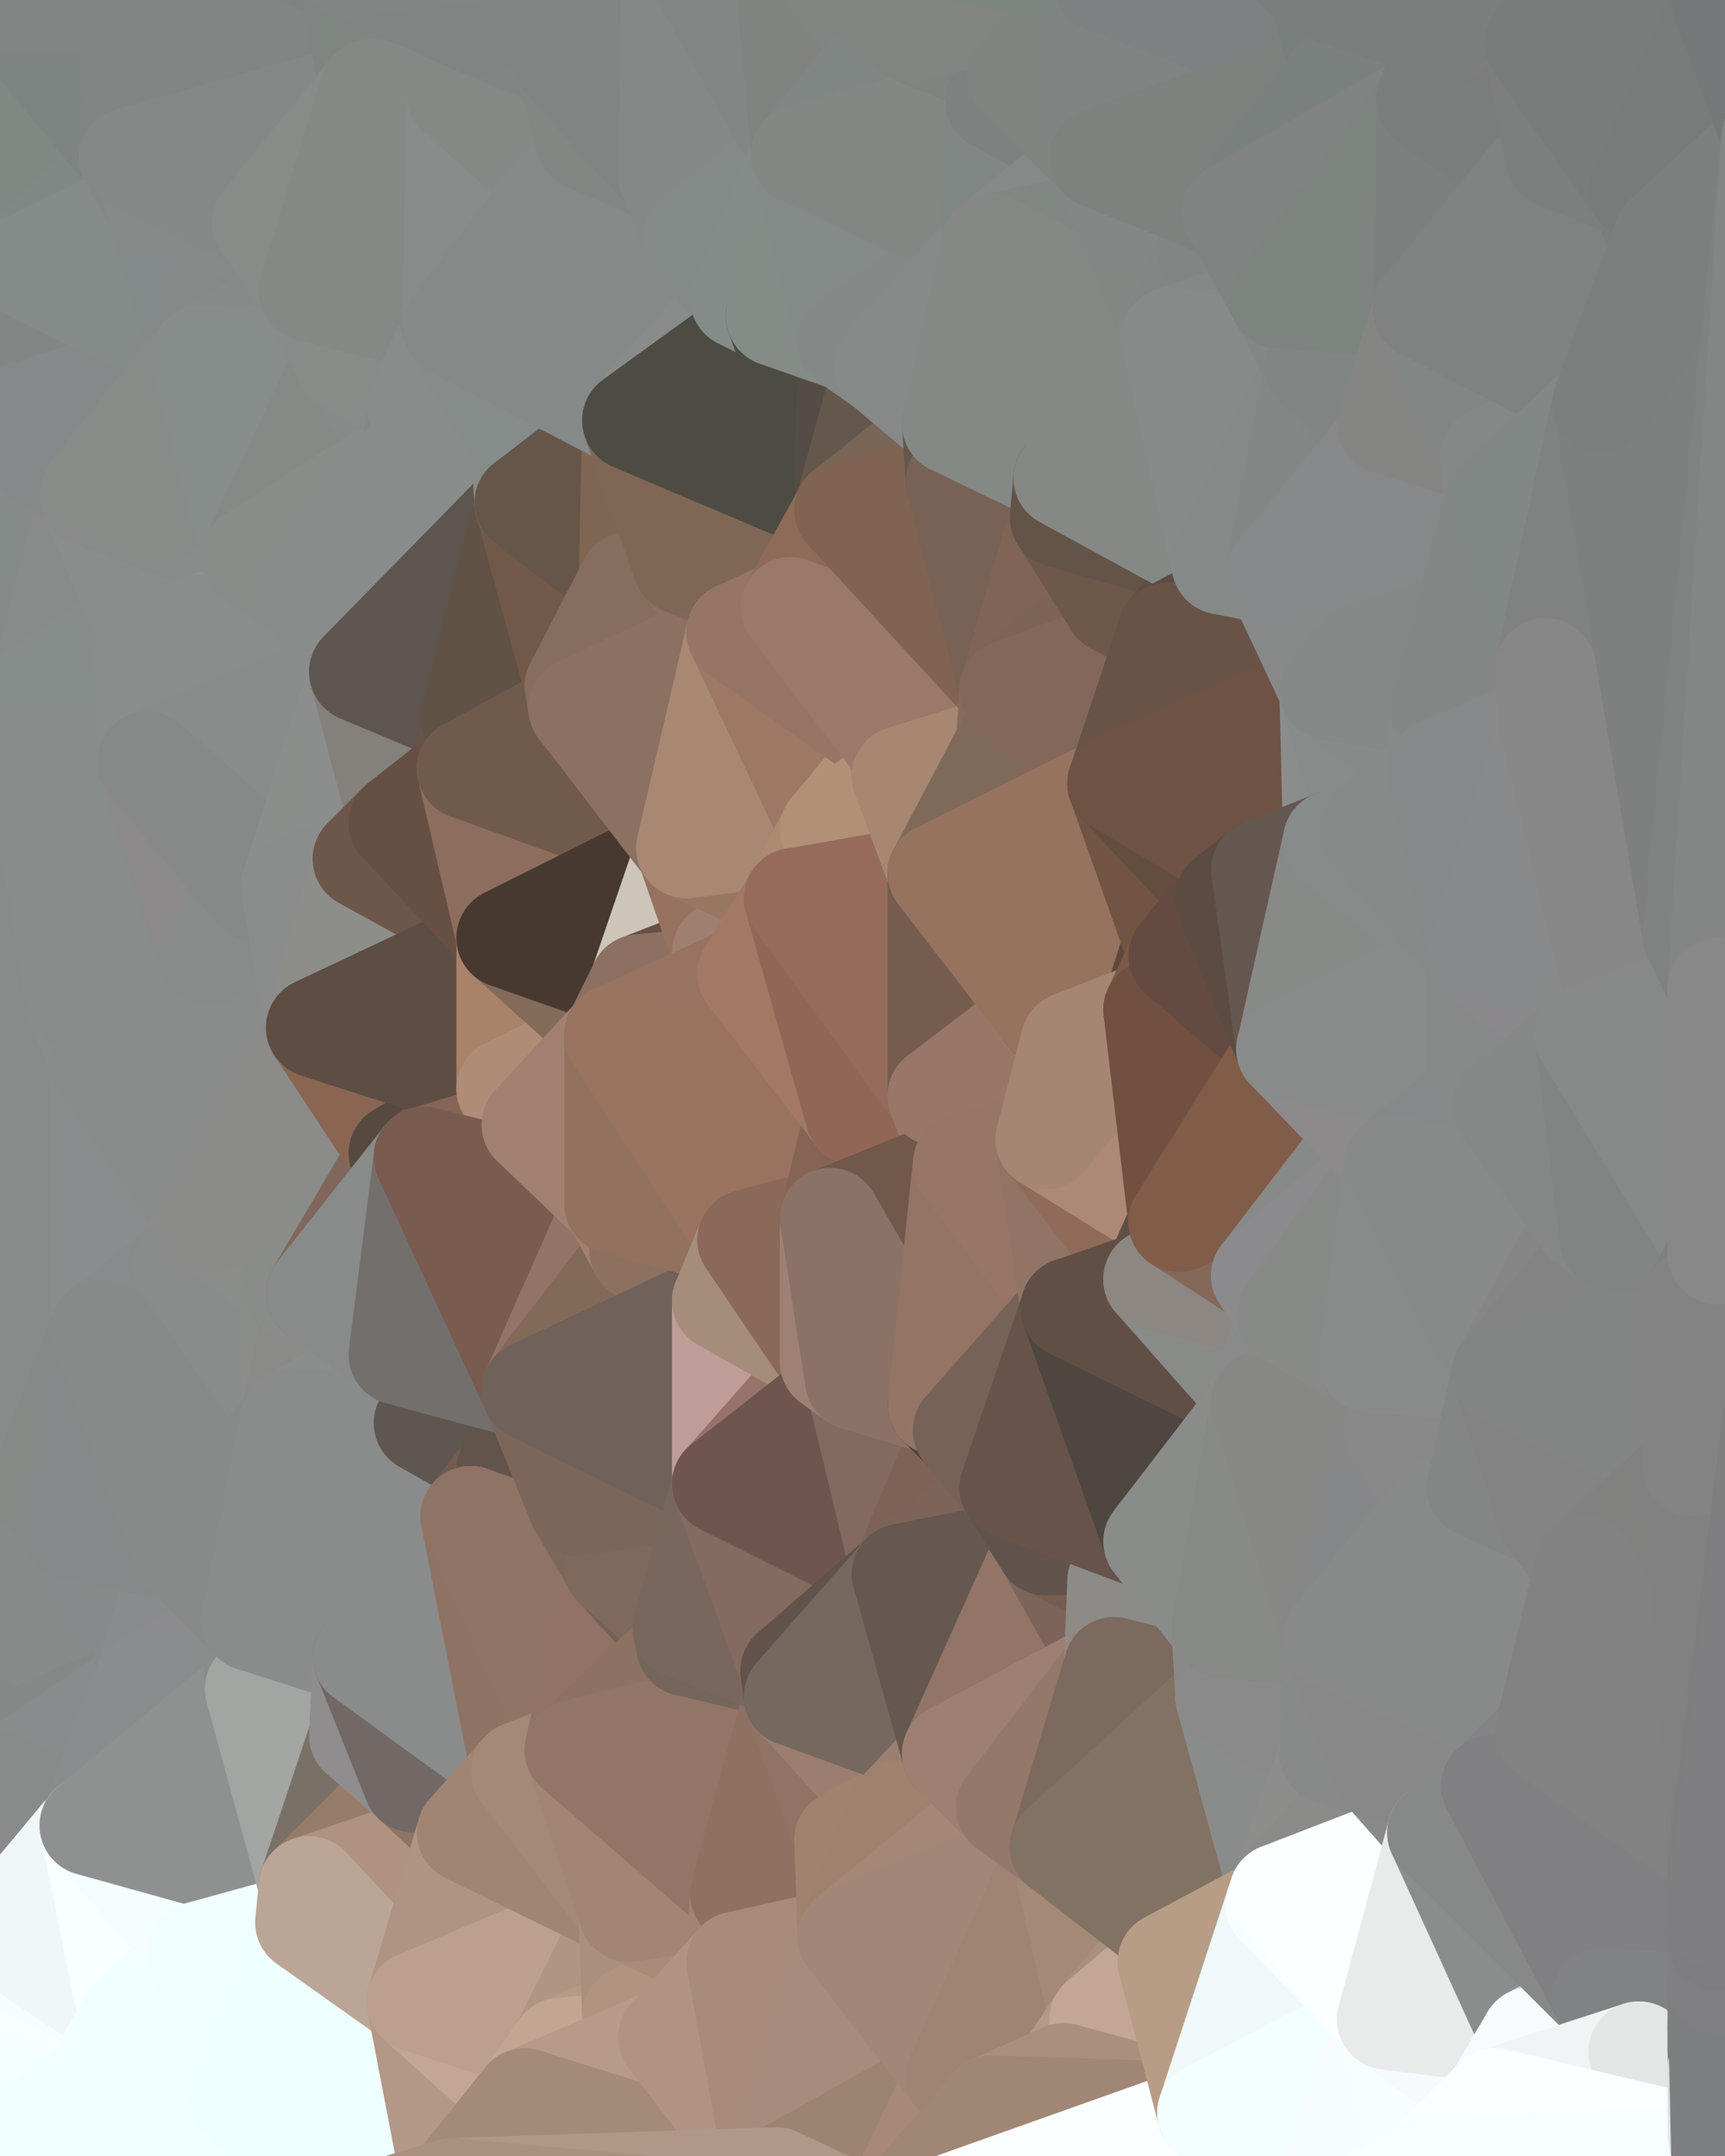 <?xml version="1.0" standalone="yes"?>
<svg width="480" height="600" xmlns="http://www.w3.org/2000/svg" version="1.1" ><rect width="100%" height="100%" fill="#333333" stroke="none"/><polygon points="-34,148 -34,518 -18,222" fill="rgba(141, 141, 141, 1)" stroke="rgba(141, 141, 141, 1)" stroke-width="28" stroke-linejoin="round"/>
		<polygon points="-34,518 -18,444 -18,222" fill="rgba(133, 138, 134, 1)" stroke="rgba(133, 138, 134, 1)" stroke-width="28" stroke-linejoin="round"/>
		<polygon points="-19,204 -34,148 -18,222" fill="rgba(138, 140, 139, 1)" stroke="rgba(138, 140, 139, 1)" stroke-width="28" stroke-linejoin="round"/>
		<polygon points="-34,518 -19,500 -18,444" fill="rgba(135, 135, 135, 1)" stroke="rgba(135, 135, 135, 1)" stroke-width="28" stroke-linejoin="round"/>
		<polygon points="-4,118 -34,148 -3,130" fill="rgba(135, 140, 136, 1)" stroke="rgba(135, 140, 136, 1)" stroke-width="28" stroke-linejoin="round"/>
		<polygon points="0,502 -19,500 0,508" fill="rgba(134, 136, 135, 1)" stroke="rgba(134, 136, 135, 1)" stroke-width="28" stroke-linejoin="round"/>
		<polygon points="-19,500 0,514 0,508" fill="rgba(133, 135, 134, 1)" stroke="rgba(133, 135, 134, 1)" stroke-width="28" stroke-linejoin="round"/>
		<polygon points="-19,500 0,520 0,514" fill="rgba(135, 137, 136, 1)" stroke="rgba(135, 137, 136, 1)" stroke-width="28" stroke-linejoin="round"/>
		<polygon points="-3,574 0,592 0,586" fill="rgba(244, 255, 255, 1)" stroke="rgba(244, 255, 255, 1)" stroke-width="28" stroke-linejoin="round"/>
		<polygon points="0,580 -3,574 0,586" fill="rgba(244, 255, 255, 1)" stroke="rgba(244, 255, 255, 1)" stroke-width="28" stroke-linejoin="round"/>
		<polygon points="-19,500 -34,518 0,520" fill="rgba(134, 136, 135, 1)" stroke="rgba(134, 136, 135, 1)" stroke-width="28" stroke-linejoin="round"/>
		<polygon points="-34,518 0,526 0,520" fill="rgba(134, 136, 135, 1)" stroke="rgba(134, 136, 135, 1)" stroke-width="28" stroke-linejoin="round"/>
		<polygon points="-3,574 0,599 0,598" fill="rgba(244, 255, 255, 1)" stroke="rgba(244, 255, 255, 1)" stroke-width="28" stroke-linejoin="round"/>
		<polygon points="0,592 -3,574 0,598" fill="rgba(244, 255, 255, 1)" stroke="rgba(244, 255, 255, 1)" stroke-width="28" stroke-linejoin="round"/>
		<polygon points="-34,518 0,532 0,526" fill="rgba(135, 137, 136, 1)" stroke="rgba(135, 137, 136, 1)" stroke-width="28" stroke-linejoin="round"/>
		<polygon points="0,574 -3,574 0,580" fill="rgba(244, 255, 255, 1)" stroke="rgba(244, 255, 255, 1)" stroke-width="28" stroke-linejoin="round"/>
		<polygon points="0,532 -34,518 0,538" fill="rgba(136, 138, 137, 1)" stroke="rgba(136, 138, 137, 1)" stroke-width="28" stroke-linejoin="round"/>
		<polygon points="-34,518 0,544 0,538" fill="rgba(135, 139, 142, 1)" stroke="rgba(135, 139, 142, 1)" stroke-width="28" stroke-linejoin="round"/>
		<polygon points="-3,574 -34,518 0,599" fill="rgba(246, 254, 255, 1)" stroke="rgba(246, 254, 255, 1)" stroke-width="28" stroke-linejoin="round"/>
		<polygon points="-34,518 0,550 0,544" fill="rgba(121, 126, 129, 1)" stroke="rgba(121, 126, 129, 1)" stroke-width="28" stroke-linejoin="round"/>
		<polygon points="-4,488 -19,500 0,496" fill="rgba(134, 134, 134, 1)" stroke="rgba(134, 134, 134, 1)" stroke-width="28" stroke-linejoin="round"/>
		<polygon points="-19,500 0,502 0,496" fill="rgba(136, 138, 137, 1)" stroke="rgba(136, 138, 137, 1)" stroke-width="28" stroke-linejoin="round"/>
		<polygon points="-34,518 0,556 0,550" fill="rgba(242, 251, 250, 1)" stroke="rgba(242, 251, 250, 1)" stroke-width="28" stroke-linejoin="round"/>
		<polygon points="0,568 -3,574 0,574" fill="rgba(245, 255, 255, 1)" stroke="rgba(245, 255, 255, 1)" stroke-width="28" stroke-linejoin="round"/>
		<polygon points="-34,518 -3,574 0,556" fill="rgba(246, 252, 252, 1)" stroke="rgba(246, 252, 252, 1)" stroke-width="28" stroke-linejoin="round"/>
		<polygon points="-3,574 0,562 0,556" fill="rgba(246, 254, 255, 1)" stroke="rgba(246, 254, 255, 1)" stroke-width="28" stroke-linejoin="round"/>
		<polygon points="-3,574 0,568 0,562" fill="rgba(245, 255, 255, 1)" stroke="rgba(245, 255, 255, 1)" stroke-width="28" stroke-linejoin="round"/>
		<polygon points="-18,444 -19,500 -4,488" fill="rgba(132, 134, 131, 1)" stroke="rgba(132, 134, 131, 1)" stroke-width="28" stroke-linejoin="round"/>
		<polygon points="-34,148 -4,118 6,74" fill="rgba(132, 138, 136, 1)" stroke="rgba(132, 138, 136, 1)" stroke-width="28" stroke-linejoin="round"/>
		<polygon points="0,0 -34,148 6,74" fill="rgba(130, 136, 132, 1)" stroke="rgba(130, 136, 132, 1)" stroke-width="28" stroke-linejoin="round"/>
		<polygon points="0,586 0,592 6,592" fill="rgba(244, 255, 255, 1)" stroke="rgba(244, 255, 255, 1)" stroke-width="28" stroke-linejoin="round"/>
		<polygon points="0,592 0,598 6,592" fill="rgba(243, 254, 255, 1)" stroke="rgba(243, 254, 255, 1)" stroke-width="28" stroke-linejoin="round"/>
		<polygon points="0,502 0,508 10,506" fill="rgba(136, 138, 137, 1)" stroke="rgba(136, 138, 137, 1)" stroke-width="28" stroke-linejoin="round"/>
		<polygon points="-19,204 -18,222 10,210" fill="rgba(136, 140, 139, 1)" stroke="rgba(136, 140, 139, 1)" stroke-width="28" stroke-linejoin="round"/>
		<polygon points="-19,204 10,210 11,192" fill="rgba(139, 141, 140, 1)" stroke="rgba(139, 141, 140, 1)" stroke-width="28" stroke-linejoin="round"/>
		<polygon points="-34,148 -19,204 11,192" fill="rgba(138, 140, 139, 1)" stroke="rgba(138, 140, 139, 1)" stroke-width="28" stroke-linejoin="round"/>
		<polygon points="0,508 0,514 10,506" fill="rgba(135, 137, 136, 1)" stroke="rgba(135, 137, 136, 1)" stroke-width="28" stroke-linejoin="round"/>
		<polygon points="0,496 0,502 10,506" fill="rgba(134, 136, 135, 1)" stroke="rgba(134, 136, 135, 1)" stroke-width="28" stroke-linejoin="round"/>
		<polygon points="0,580 0,586 6,592" fill="rgba(244, 255, 255, 1)" stroke="rgba(244, 255, 255, 1)" stroke-width="28" stroke-linejoin="round"/>
		<polygon points="0,598 0,599 6,592" fill="rgba(242, 253, 255, 1)" stroke="rgba(242, 253, 255, 1)" stroke-width="28" stroke-linejoin="round"/>
		<polygon points="11,414 -18,444 21,426" fill="rgba(135, 137, 136, 1)" stroke="rgba(135, 137, 136, 1)" stroke-width="28" stroke-linejoin="round"/>
		<polygon points="0,514 0,520 10,506" fill="rgba(134, 136, 135, 1)" stroke="rgba(134, 136, 135, 1)" stroke-width="28" stroke-linejoin="round"/>
		<polygon points="-3,130 25,138 26,136" fill="rgba(137, 139, 136, 1)" stroke="rgba(137, 139, 136, 1)" stroke-width="28" stroke-linejoin="round"/>
		<polygon points="0,574 0,580 26,580" fill="rgba(244, 255, 255, 1)" stroke="rgba(244, 255, 255, 1)" stroke-width="28" stroke-linejoin="round"/>
		<polygon points="0,580 6,592 26,580" fill="rgba(244, 255, 255, 1)" stroke="rgba(244, 255, 255, 1)" stroke-width="28" stroke-linejoin="round"/>
		<polygon points="21,278 28,370 28,296" fill="rgba(135, 139, 140, 1)" stroke="rgba(135, 139, 140, 1)" stroke-width="28" stroke-linejoin="round"/>
		<polygon points="-18,444 11,414 28,370" fill="rgba(134, 138, 137, 1)" stroke="rgba(134, 138, 137, 1)" stroke-width="28" stroke-linejoin="round"/>
		<polygon points="21,278 -18,444 28,370" fill="rgba(138, 140, 139, 1)" stroke="rgba(138, 140, 139, 1)" stroke-width="28" stroke-linejoin="round"/>
		<polygon points="-4,118 -3,130 26,136" fill="rgba(136, 138, 137, 1)" stroke="rgba(136, 138, 137, 1)" stroke-width="28" stroke-linejoin="round"/>
		<polygon points="0,568 0,574 26,580" fill="rgba(244, 255, 255, 1)" stroke="rgba(244, 255, 255, 1)" stroke-width="28" stroke-linejoin="round"/>
		<polygon points="0,562 0,568 26,580" fill="rgba(245, 255, 255, 1)" stroke="rgba(245, 255, 255, 1)" stroke-width="28" stroke-linejoin="round"/>
		<polygon points="0,520 0,526 25,508" fill="rgba(134, 136, 135, 1)" stroke="rgba(134, 136, 135, 1)" stroke-width="28" stroke-linejoin="round"/>
		<polygon points="10,506 0,520 25,508" fill="rgba(136, 138, 137, 1)" stroke="rgba(136, 138, 137, 1)" stroke-width="28" stroke-linejoin="round"/>
		<polygon points="-3,130 11,192 25,138" fill="rgba(138, 138, 138, 1)" stroke="rgba(138, 138, 138, 1)" stroke-width="28" stroke-linejoin="round"/>
		<polygon points="-18,222 -18,444 21,278" fill="rgba(137, 139, 138, 1)" stroke="rgba(137, 139, 138, 1)" stroke-width="28" stroke-linejoin="round"/>
		<polygon points="-3,130 -34,148 11,192" fill="rgba(133, 139, 137, 1)" stroke="rgba(133, 139, 137, 1)" stroke-width="28" stroke-linejoin="round"/>
		<polygon points="0,556 0,562 36,562" fill="rgba(246, 255, 254, 1)" stroke="rgba(246, 255, 254, 1)" stroke-width="28" stroke-linejoin="round"/>
		<polygon points="0,562 26,580 36,562" fill="rgba(244, 255, 255, 1)" stroke="rgba(244, 255, 255, 1)" stroke-width="28" stroke-linejoin="round"/>
		<polygon points="0,0 6,74 36,44" fill="rgba(129, 135, 131, 1)" stroke="rgba(129, 135, 131, 1)" stroke-width="28" stroke-linejoin="round"/>
		<polygon points="0,550 0,556 36,562" fill="rgba(246, 255, 254, 1)" stroke="rgba(246, 255, 254, 1)" stroke-width="28" stroke-linejoin="round"/>
		<polygon points="25,138 11,192 40,173" fill="rgba(137, 139, 138, 1)" stroke="rgba(137, 139, 138, 1)" stroke-width="28" stroke-linejoin="round"/>
		<polygon points="-18,444 -4,488 40,469" fill="rgba(134, 136, 133, 1)" stroke="rgba(134, 136, 133, 1)" stroke-width="28" stroke-linejoin="round"/>
		<polygon points="21,426 -18,444 40,469" fill="rgba(136, 138, 137, 1)" stroke="rgba(136, 138, 137, 1)" stroke-width="28" stroke-linejoin="round"/>
		<polygon points="0,544 0,550 36,562" fill="rgba(247, 255, 255, 1)" stroke="rgba(247, 255, 255, 1)" stroke-width="28" stroke-linejoin="round"/>
		<polygon points="0,526 0,532 25,508" fill="rgba(135, 137, 136, 1)" stroke="rgba(135, 137, 136, 1)" stroke-width="28" stroke-linejoin="round"/>
		<polygon points="36,44 6,74 43,56" fill="rgba(130, 136, 134, 1)" stroke="rgba(130, 136, 134, 1)" stroke-width="28" stroke-linejoin="round"/>
		<polygon points="21,426 40,469 41,434" fill="rgba(136, 137, 139, 1)" stroke="rgba(136, 137, 139, 1)" stroke-width="28" stroke-linejoin="round"/>
		<polygon points="11,192 10,210 41,212" fill="rgba(137, 139, 138, 1)" stroke="rgba(137, 139, 138, 1)" stroke-width="28" stroke-linejoin="round"/>
		<polygon points="-4,488 0,496 40,469" fill="rgba(132, 136, 135, 1)" stroke="rgba(132, 136, 135, 1)" stroke-width="28" stroke-linejoin="round"/>
		<polygon points="0,496 25,508 40,469" fill="rgba(138, 139, 141, 1)" stroke="rgba(138, 139, 141, 1)" stroke-width="28" stroke-linejoin="round"/>
		<polygon points="0,0 36,44 37,0" fill="rgba(126, 132, 130, 1)" stroke="rgba(126, 132, 130, 1)" stroke-width="28" stroke-linejoin="round"/>
		<polygon points="0,538 0,544 36,562" fill="rgba(245, 254, 253, 1)" stroke="rgba(245, 254, 253, 1)" stroke-width="28" stroke-linejoin="round"/>
		<polygon points="0,496 10,506 25,508" fill="rgba(137, 139, 138, 1)" stroke="rgba(137, 139, 138, 1)" stroke-width="28" stroke-linejoin="round"/>
		<polygon points="10,210 -18,222 21,278" fill="rgba(137, 139, 138, 1)" stroke="rgba(137, 139, 138, 1)" stroke-width="28" stroke-linejoin="round"/>
		<polygon points="21,278 28,296 51,284" fill="rgba(137, 141, 140, 1)" stroke="rgba(137, 141, 140, 1)" stroke-width="28" stroke-linejoin="round"/>
		<polygon points="40,173 11,192 41,212" fill="rgba(135, 141, 139, 1)" stroke="rgba(135, 141, 139, 1)" stroke-width="28" stroke-linejoin="round"/>
		<polygon points="0,532 0,538 25,508" fill="rgba(137, 139, 138, 1)" stroke="rgba(137, 139, 138, 1)" stroke-width="28" stroke-linejoin="round"/>
		<polygon points="25,508 0,538 36,562" fill="rgba(239, 247, 249, 1)" stroke="rgba(239, 247, 249, 1)" stroke-width="28" stroke-linejoin="round"/>
		<polygon points="6,74 -4,118 56,99" fill="rgba(130, 134, 133, 1)" stroke="rgba(130, 134, 133, 1)" stroke-width="28" stroke-linejoin="round"/>
		<polygon points="-4,118 26,136 56,99" fill="rgba(133, 137, 138, 1)" stroke="rgba(133, 137, 138, 1)" stroke-width="28" stroke-linejoin="round"/>
		<polygon points="25,508 36,562 55,544" fill="rgba(247, 255, 255, 1)" stroke="rgba(247, 255, 255, 1)" stroke-width="28" stroke-linejoin="round"/>
		<polygon points="28,296 28,370 51,352" fill="rgba(137, 141, 142, 1)" stroke="rgba(137, 141, 142, 1)" stroke-width="28" stroke-linejoin="round"/>
		<polygon points="41,212 21,278 58,266" fill="rgba(136, 142, 140, 1)" stroke="rgba(136, 142, 140, 1)" stroke-width="28" stroke-linejoin="round"/>
		<polygon points="21,278 51,284 58,266" fill="rgba(136, 140, 139, 1)" stroke="rgba(136, 140, 139, 1)" stroke-width="28" stroke-linejoin="round"/>
		<polygon points="28,296 51,352 58,340" fill="rgba(137, 141, 142, 1)" stroke="rgba(137, 141, 142, 1)" stroke-width="28" stroke-linejoin="round"/>
		<polygon points="25,508 55,544 56,543" fill="rgba(247, 255, 255, 1)" stroke="rgba(247, 255, 255, 1)" stroke-width="28" stroke-linejoin="round"/>
		<polygon points="43,56 6,74 56,99" fill="rgba(133, 139, 137, 1)" stroke="rgba(133, 139, 137, 1)" stroke-width="28" stroke-linejoin="round"/>
		<polygon points="10,210 21,278 41,212" fill="rgba(136, 140, 139, 1)" stroke="rgba(136, 140, 139, 1)" stroke-width="28" stroke-linejoin="round"/>
		<polygon points="36,562 26,580 66,582" fill="rgba(243, 255, 255, 1)" stroke="rgba(243, 255, 255, 1)" stroke-width="28" stroke-linejoin="round"/>
		<polygon points="40,173 41,212 55,174" fill="rgba(137, 141, 140, 1)" stroke="rgba(137, 141, 140, 1)" stroke-width="28" stroke-linejoin="round"/>
		<polygon points="41,434 40,469 51,432" fill="rgba(136, 137, 139, 1)" stroke="rgba(136, 137, 139, 1)" stroke-width="28" stroke-linejoin="round"/>
		<polygon points="21,426 41,434 51,432" fill="rgba(136, 138, 137, 1)" stroke="rgba(136, 138, 137, 1)" stroke-width="28" stroke-linejoin="round"/>
		<polygon points="40,173 55,174 70,155" fill="rgba(137, 143, 141, 1)" stroke="rgba(137, 143, 141, 1)" stroke-width="28" stroke-linejoin="round"/>
		<polygon points="25,138 40,173 70,155" fill="rgba(137, 141, 140, 1)" stroke="rgba(137, 141, 140, 1)" stroke-width="28" stroke-linejoin="round"/>
		<polygon points="51,432 40,469 70,451" fill="rgba(136, 140, 141, 1)" stroke="rgba(136, 140, 141, 1)" stroke-width="28" stroke-linejoin="round"/>
		<polygon points="43,56 56,99 66,64" fill="rgba(132, 138, 138, 1)" stroke="rgba(132, 138, 138, 1)" stroke-width="28" stroke-linejoin="round"/>
		<polygon points="41,212 58,266 71,248" fill="rgba(139, 137, 138, 1)" stroke="rgba(139, 137, 138, 1)" stroke-width="28" stroke-linejoin="round"/>
		<polygon points="26,136 25,138 70,155" fill="rgba(138, 138, 138, 1)" stroke="rgba(138, 138, 138, 1)" stroke-width="28" stroke-linejoin="round"/>
		<polygon points="0,0 37,0 67,-29" fill="rgba(129, 133, 132, 1)" stroke="rgba(129, 133, 132, 1)" stroke-width="28" stroke-linejoin="round"/>
		<polygon points="11,414 21,426 28,370" fill="rgba(135, 137, 134, 1)" stroke="rgba(135, 137, 134, 1)" stroke-width="28" stroke-linejoin="round"/>
		<polygon points="70,451 40,469 71,470" fill="rgba(140, 140, 142, 1)" stroke="rgba(140, 140, 142, 1)" stroke-width="28" stroke-linejoin="round"/>
		<polygon points="55,544 36,562 66,582" fill="rgba(241, 255, 255, 1)" stroke="rgba(241, 255, 255, 1)" stroke-width="28" stroke-linejoin="round"/>
		<polygon points="51,284 28,296 58,340" fill="rgba(138, 140, 139, 1)" stroke="rgba(138, 140, 139, 1)" stroke-width="28" stroke-linejoin="round"/>
		<polygon points="28,370 21,426 51,432" fill="rgba(135, 136, 138, 1)" stroke="rgba(135, 136, 138, 1)" stroke-width="28" stroke-linejoin="round"/>
		<polygon points="58,340 51,352 81,358" fill="rgba(139, 141, 140, 1)" stroke="rgba(139, 141, 140, 1)" stroke-width="28" stroke-linejoin="round"/>
		<polygon points="51,352 28,370 81,395" fill="rgba(137, 138, 140, 1)" stroke="rgba(137, 138, 140, 1)" stroke-width="28" stroke-linejoin="round"/>
		<polygon points="28,370 51,432 81,395" fill="rgba(136, 138, 137, 1)" stroke="rgba(136, 138, 137, 1)" stroke-width="28" stroke-linejoin="round"/>
		<polygon points="56,99 26,136 70,155" fill="rgba(135, 140, 136, 1)" stroke="rgba(135, 140, 136, 1)" stroke-width="28" stroke-linejoin="round"/>
		<polygon points="66,64 56,99 86,81" fill="rgba(133, 137, 136, 1)" stroke="rgba(133, 137, 136, 1)" stroke-width="28" stroke-linejoin="round"/>
		<polygon points="73,62 66,64 86,81" fill="rgba(132, 137, 133, 1)" stroke="rgba(132, 137, 133, 1)" stroke-width="28" stroke-linejoin="round"/>
		<polygon points="56,543 85,535 86,525" fill="rgba(240, 255, 255, 1)" stroke="rgba(240, 255, 255, 1)" stroke-width="28" stroke-linejoin="round"/>
		<polygon points="70,155 55,174 85,165" fill="rgba(135, 141, 139, 1)" stroke="rgba(135, 141, 139, 1)" stroke-width="28" stroke-linejoin="round"/>
		<polygon points="40,469 25,508 71,470" fill="rgba(137, 141, 142, 1)" stroke="rgba(137, 141, 142, 1)" stroke-width="28" stroke-linejoin="round"/>
		<polygon points="58,266 51,284 88,286" fill="rgba(138, 140, 137, 1)" stroke="rgba(138, 140, 137, 1)" stroke-width="28" stroke-linejoin="round"/>
		<polygon points="25,508 56,543 86,525" fill="rgba(245, 253, 255, 1)" stroke="rgba(245, 253, 255, 1)" stroke-width="28" stroke-linejoin="round"/>
		<polygon points="71,470 25,508 86,525" fill="rgba(143, 145, 144, 1)" stroke="rgba(143, 145, 144, 1)" stroke-width="28" stroke-linejoin="round"/>
		<polygon points="51,352 81,395 81,358" fill="rgba(138, 140, 139, 1)" stroke="rgba(138, 140, 139, 1)" stroke-width="28" stroke-linejoin="round"/>
		<polygon points="36,44 43,56 73,62" fill="rgba(131, 135, 134, 1)" stroke="rgba(131, 135, 134, 1)" stroke-width="28" stroke-linejoin="round"/>
		<polygon points="43,56 66,64 73,62" fill="rgba(133, 137, 136, 1)" stroke="rgba(133, 137, 136, 1)" stroke-width="28" stroke-linejoin="round"/>
		<polygon points="56,543 55,544 66,582" fill="rgba(237, 255, 255, 1)" stroke="rgba(237, 255, 255, 1)" stroke-width="28" stroke-linejoin="round"/>
		<polygon points="6,592 0,599 26,580" fill="rgba(244, 255, 255, 1)" stroke="rgba(244, 255, 255, 1)" stroke-width="28" stroke-linejoin="round"/>
		<polygon points="86,81 56,99 96,100" fill="rgba(134, 138, 137, 1)" stroke="rgba(134, 138, 137, 1)" stroke-width="28" stroke-linejoin="round"/>
		<polygon points="67,-29 37,0 97,-9" fill="rgba(130, 132, 129, 1)" stroke="rgba(130, 132, 129, 1)" stroke-width="28" stroke-linejoin="round"/>
		<polygon points="66,582 0,599 96,618" fill="rgba(241, 255, 255, 1)" stroke="rgba(241, 255, 255, 1)" stroke-width="28" stroke-linejoin="round"/>
		<polygon points="51,284 58,340 88,286" fill="rgba(138, 140, 139, 1)" stroke="rgba(138, 140, 139, 1)" stroke-width="28" stroke-linejoin="round"/>
		<polygon points="81,247 58,266 88,286" fill="rgba(138, 140, 139, 1)" stroke="rgba(138, 140, 139, 1)" stroke-width="28" stroke-linejoin="round"/>
		<polygon points="81,358 81,395 88,360" fill="rgba(139, 141, 138, 1)" stroke="rgba(139, 141, 138, 1)" stroke-width="28" stroke-linejoin="round"/>
		<polygon points="71,248 58,266 81,247" fill="rgba(137, 139, 138, 1)" stroke="rgba(137, 139, 138, 1)" stroke-width="28" stroke-linejoin="round"/>
		<polygon points="26,580 0,599 66,582" fill="rgba(241, 255, 255, 1)" stroke="rgba(241, 255, 255, 1)" stroke-width="28" stroke-linejoin="round"/>
		<polygon points="85,165 55,174 100,187" fill="rgba(141, 143, 142, 1)" stroke="rgba(141, 143, 142, 1)" stroke-width="28" stroke-linejoin="round"/>
		<polygon points="70,451 71,470 101,461" fill="rgba(139, 141, 140, 1)" stroke="rgba(139, 141, 140, 1)" stroke-width="28" stroke-linejoin="round"/>
		<polygon points="56,543 66,582 85,535" fill="rgba(240, 254, 255, 1)" stroke="rgba(240, 254, 255, 1)" stroke-width="28" stroke-linejoin="round"/>
		<polygon points="97,-9 37,0 103,25" fill="rgba(126, 132, 132, 1)" stroke="rgba(126, 132, 132, 1)" stroke-width="28" stroke-linejoin="round"/>
		<polygon points="37,0 36,44 103,25" fill="rgba(129, 133, 132, 1)" stroke="rgba(129, 133, 132, 1)" stroke-width="28" stroke-linejoin="round"/>
		<polygon points="36,44 73,62 103,25" fill="rgba(134, 136, 135, 1)" stroke="rgba(134, 136, 135, 1)" stroke-width="28" stroke-linejoin="round"/>
		<polygon points="71,470 100,483 101,461" fill="rgba(138, 142, 141, 1)" stroke="rgba(138, 142, 141, 1)" stroke-width="28" stroke-linejoin="round"/>
		<polygon points="55,174 41,212 100,187" fill="rgba(137, 141, 140, 1)" stroke="rgba(137, 141, 140, 1)" stroke-width="28" stroke-linejoin="round"/>
		<polygon points="41,212 81,247 100,187" fill="rgba(138, 140, 139, 1)" stroke="rgba(138, 140, 139, 1)" stroke-width="28" stroke-linejoin="round"/>
		<polygon points="71,470 86,525 100,483" fill="rgba(163, 165, 162, 1)" stroke="rgba(163, 165, 162, 1)" stroke-width="28" stroke-linejoin="round"/>
		<polygon points="56,99 70,155 96,100" fill="rgba(135, 141, 139, 1)" stroke="rgba(135, 141, 139, 1)" stroke-width="28" stroke-linejoin="round"/>
		<polygon points="51,432 70,451 81,395" fill="rgba(136, 138, 137, 1)" stroke="rgba(136, 138, 137, 1)" stroke-width="28" stroke-linejoin="round"/>
		<polygon points="41,212 71,248 81,247" fill="rgba(135, 137, 136, 1)" stroke="rgba(135, 137, 136, 1)" stroke-width="28" stroke-linejoin="round"/>
		<polygon points="58,340 81,358 111,321" fill="rgba(139, 141, 138, 1)" stroke="rgba(139, 141, 138, 1)" stroke-width="28" stroke-linejoin="round"/>
		<polygon points="88,286 58,340 111,321" fill="rgba(139, 139, 137, 1)" stroke="rgba(139, 139, 137, 1)" stroke-width="28" stroke-linejoin="round"/>
		<polygon points="88,360 81,395 111,377" fill="rgba(138, 138, 136, 1)" stroke="rgba(138, 138, 136, 1)" stroke-width="28" stroke-linejoin="round"/>
		<polygon points="100,187 81,247 101,239" fill="rgba(140, 142, 139, 1)" stroke="rgba(140, 142, 139, 1)" stroke-width="28" stroke-linejoin="round"/>
		<polygon points="96,100 70,155 115,126" fill="rgba(133, 138, 134, 1)" stroke="rgba(133, 138, 134, 1)" stroke-width="28" stroke-linejoin="round"/>
		<polygon points="81,358 88,360 111,321" fill="rgba(138, 140, 137, 1)" stroke="rgba(138, 140, 137, 1)" stroke-width="28" stroke-linejoin="round"/>
		<polygon points="100,187 101,239 111,229" fill="rgba(140, 142, 141, 1)" stroke="rgba(140, 142, 141, 1)" stroke-width="28" stroke-linejoin="round"/>
		<polygon points="96,100 115,126 116,113" fill="rgba(134, 138, 137, 1)" stroke="rgba(134, 138, 137, 1)" stroke-width="28" stroke-linejoin="round"/>
		<polygon points="85,535 66,582 116,557" fill="rgba(237, 255, 255, 1)" stroke="rgba(237, 255, 255, 1)" stroke-width="28" stroke-linejoin="round"/>
		<polygon points="100,483 86,525 115,496" fill="rgba(122, 112, 102, 1)" stroke="rgba(122, 112, 102, 1)" stroke-width="28" stroke-linejoin="round"/>
		<polygon points="111,377 81,395 118,396" fill="rgba(140, 142, 139, 1)" stroke="rgba(140, 142, 139, 1)" stroke-width="28" stroke-linejoin="round"/>
		<polygon points="70,155 85,165 115,126" fill="rgba(136, 141, 137, 1)" stroke="rgba(136, 141, 137, 1)" stroke-width="28" stroke-linejoin="round"/>
		<polygon points="81,247 88,286 101,239" fill="rgba(139, 141, 140, 1)" stroke="rgba(139, 141, 140, 1)" stroke-width="28" stroke-linejoin="round"/>
		<polygon points="86,81 96,100 126,91" fill="rgba(137, 139, 138, 1)" stroke="rgba(137, 139, 138, 1)" stroke-width="28" stroke-linejoin="round"/>
		<polygon points="96,100 116,113 126,91" fill="rgba(135, 140, 136, 1)" stroke="rgba(135, 140, 136, 1)" stroke-width="28" stroke-linejoin="round"/>
		<polygon points="81,395 70,451 101,461" fill="rgba(138, 140, 139, 1)" stroke="rgba(138, 140, 139, 1)" stroke-width="28" stroke-linejoin="round"/>
		<polygon points="100,187 130,214 131,200" fill="rgba(106, 90, 77, 1)" stroke="rgba(106, 90, 77, 1)" stroke-width="28" stroke-linejoin="round"/>
		<polygon points="81,395 101,461 131,422" fill="rgba(138, 140, 139, 1)" stroke="rgba(138, 140, 139, 1)" stroke-width="28" stroke-linejoin="round"/>
		<polygon points="118,396 81,395 131,422" fill="rgba(138, 140, 139, 1)" stroke="rgba(138, 140, 139, 1)" stroke-width="28" stroke-linejoin="round"/>
		<polygon points="115,496 86,525 130,510" fill="rgba(151, 124, 105, 1)" stroke="rgba(151, 124, 105, 1)" stroke-width="28" stroke-linejoin="round"/>
		<polygon points="100,187 111,229 130,214" fill="rgba(132, 129, 124, 1)" stroke="rgba(132, 129, 124, 1)" stroke-width="28" stroke-linejoin="round"/>
		<polygon points="66,582 96,618 116,557" fill="rgba(237, 255, 255, 1)" stroke="rgba(237, 255, 255, 1)" stroke-width="28" stroke-linejoin="round"/>
		<polygon points="97,-9 103,25 133,7" fill="rgba(127, 133, 129, 1)" stroke="rgba(127, 133, 129, 1)" stroke-width="28" stroke-linejoin="round"/>
		<polygon points="103,25 127,26 133,7" fill="rgba(129, 134, 130, 1)" stroke="rgba(129, 134, 130, 1)" stroke-width="28" stroke-linejoin="round"/>
		<polygon points="86,525 116,557 130,510" fill="rgba(175, 146, 128, 1)" stroke="rgba(175, 146, 128, 1)" stroke-width="28" stroke-linejoin="round"/>
		<polygon points="116,557 96,618 126,609" fill="rgba(238, 255, 255, 1)" stroke="rgba(238, 255, 255, 1)" stroke-width="28" stroke-linejoin="round"/>
		<polygon points="111,321 88,360 118,322" fill="rgba(129, 102, 91, 1)" stroke="rgba(129, 102, 91, 1)" stroke-width="28" stroke-linejoin="round"/>
		<polygon points="86,525 85,535 116,557" fill="rgba(187, 165, 151, 1)" stroke="rgba(187, 165, 151, 1)" stroke-width="28" stroke-linejoin="round"/>
		<polygon points="73,62 86,81 103,25" fill="rgba(135, 140, 136, 1)" stroke="rgba(135, 140, 136, 1)" stroke-width="28" stroke-linejoin="round"/>
		<polygon points="118,396 131,422 141,409" fill="rgba(138, 140, 139, 1)" stroke="rgba(138, 140, 139, 1)" stroke-width="28" stroke-linejoin="round"/>
		<polygon points="88,286 111,321 141,303" fill="rgba(138, 101, 82, 1)" stroke="rgba(138, 101, 82, 1)" stroke-width="28" stroke-linejoin="round"/>
		<polygon points="111,321 118,322 141,303" fill="rgba(86, 73, 64, 1)" stroke="rgba(86, 73, 64, 1)" stroke-width="28" stroke-linejoin="round"/>
		<polygon points="101,239 88,286 141,261" fill="rgba(141, 142, 137, 1)" stroke="rgba(141, 142, 137, 1)" stroke-width="28" stroke-linejoin="round"/>
		<polygon points="111,229 101,239 141,261" fill="rgba(109, 87, 74, 1)" stroke="rgba(109, 87, 74, 1)" stroke-width="28" stroke-linejoin="round"/>
		<polygon points="88,360 111,377 118,322" fill="rgba(137, 139, 138, 1)" stroke="rgba(137, 139, 138, 1)" stroke-width="28" stroke-linejoin="round"/>
		<polygon points="116,113 115,126 145,123" fill="rgba(132, 136, 135, 1)" stroke="rgba(132, 136, 135, 1)" stroke-width="28" stroke-linejoin="round"/>
		<polygon points="115,496 130,510 145,493" fill="rgba(144, 116, 102, 1)" stroke="rgba(144, 116, 102, 1)" stroke-width="28" stroke-linejoin="round"/>
		<polygon points="101,461 100,483 115,496" fill="rgba(143, 141, 142, 1)" stroke="rgba(143, 141, 142, 1)" stroke-width="28" stroke-linejoin="round"/>
		<polygon points="116,557 126,609 146,584" fill="rgba(179, 152, 135, 1)" stroke="rgba(179, 152, 135, 1)" stroke-width="28" stroke-linejoin="round"/>
		<polygon points="145,123 115,126 146,140" fill="rgba(138, 140, 137, 1)" stroke="rgba(138, 140, 137, 1)" stroke-width="28" stroke-linejoin="round"/>
		<polygon points="103,25 86,81 126,91" fill="rgba(132, 137, 133, 1)" stroke="rgba(132, 137, 133, 1)" stroke-width="28" stroke-linejoin="round"/>
		<polygon points="141,303 118,322 148,313" fill="rgba(116, 84, 69, 1)" stroke="rgba(116, 84, 69, 1)" stroke-width="28" stroke-linejoin="round"/>
		<polygon points="111,377 118,396 148,387" fill="rgba(138, 140, 139, 1)" stroke="rgba(138, 140, 139, 1)" stroke-width="28" stroke-linejoin="round"/>
		<polygon points="118,396 141,409 148,387" fill="rgba(95, 86, 79, 1)" stroke="rgba(95, 86, 79, 1)" stroke-width="28" stroke-linejoin="round"/>
		<polygon points="115,126 100,187 146,140" fill="rgba(138, 140, 137, 1)" stroke="rgba(138, 140, 137, 1)" stroke-width="28" stroke-linejoin="round"/>
		<polygon points="126,91 116,113 145,123" fill="rgba(136, 140, 139, 1)" stroke="rgba(136, 140, 139, 1)" stroke-width="28" stroke-linejoin="round"/>
		<polygon points="101,461 115,496 145,493" fill="rgba(114, 104, 102, 1)" stroke="rgba(114, 104, 102, 1)" stroke-width="28" stroke-linejoin="round"/>
		<polygon points="141,261 88,286 141,303" fill="rgba(94, 77, 67, 1)" stroke="rgba(94, 77, 67, 1)" stroke-width="28" stroke-linejoin="round"/>
		<polygon points="103,25 126,91 127,26" fill="rgba(132, 137, 133, 1)" stroke="rgba(132, 137, 133, 1)" stroke-width="28" stroke-linejoin="round"/>
		<polygon points="85,165 100,187 115,126" fill="rgba(138, 140, 139, 1)" stroke="rgba(138, 140, 139, 1)" stroke-width="28" stroke-linejoin="round"/>
		<polygon points="127,26 126,91 156,52" fill="rgba(135, 139, 138, 1)" stroke="rgba(135, 139, 138, 1)" stroke-width="28" stroke-linejoin="round"/>
		<polygon points="116,557 146,584 156,570" fill="rgba(195, 166, 148, 1)" stroke="rgba(195, 166, 148, 1)" stroke-width="28" stroke-linejoin="round"/>
		<polygon points="133,7 127,26 157,17" fill="rgba(132, 137, 133, 1)" stroke="rgba(132, 137, 133, 1)" stroke-width="28" stroke-linejoin="round"/>
		<polygon points="100,187 131,200 146,140" fill="rgba(94, 85, 78, 1)" stroke="rgba(94, 85, 78, 1)" stroke-width="28" stroke-linejoin="round"/>
		<polygon points="130,214 111,229 141,261" fill="rgba(102, 80, 67, 1)" stroke="rgba(102, 80, 67, 1)" stroke-width="28" stroke-linejoin="round"/>
		<polygon points="160,191 131,200 161,197" fill="rgba(112, 84, 72, 1)" stroke="rgba(112, 84, 72, 1)" stroke-width="28" stroke-linejoin="round"/>
		<polygon points="141,409 131,422 161,419" fill="rgba(112, 92, 81, 1)" stroke="rgba(112, 92, 81, 1)" stroke-width="28" stroke-linejoin="round"/>
		<polygon points="127,26 156,52 163,39" fill="rgba(132, 137, 133, 1)" stroke="rgba(132, 137, 133, 1)" stroke-width="28" stroke-linejoin="round"/>
		<polygon points="157,17 127,26 163,39" fill="rgba(132, 137, 133, 1)" stroke="rgba(132, 137, 133, 1)" stroke-width="28" stroke-linejoin="round"/>
		<polygon points="131,200 130,214 161,197" fill="rgba(106, 83, 69, 1)" stroke="rgba(106, 83, 69, 1)" stroke-width="28" stroke-linejoin="round"/>
		<polygon points="146,140 131,200 160,191" fill="rgba(96, 82, 69, 1)" stroke="rgba(96, 82, 69, 1)" stroke-width="28" stroke-linejoin="round"/>
		<polygon points="161,419 131,422 171,436" fill="rgba(114, 96, 86, 1)" stroke="rgba(114, 96, 86, 1)" stroke-width="28" stroke-linejoin="round"/>
		<polygon points="148,313 118,322 171,335" fill="rgba(134, 101, 86, 1)" stroke="rgba(134, 101, 86, 1)" stroke-width="28" stroke-linejoin="round"/>
		<polygon points="141,261 141,303 171,288" fill="rgba(168, 131, 105, 1)" stroke="rgba(168, 131, 105, 1)" stroke-width="28" stroke-linejoin="round"/>
		<polygon points="141,303 148,313 171,288" fill="rgba(175, 140, 120, 1)" stroke="rgba(175, 140, 120, 1)" stroke-width="28" stroke-linejoin="round"/>
		<polygon points="148,387 141,409 161,419" fill="rgba(98, 84, 75, 1)" stroke="rgba(98, 84, 75, 1)" stroke-width="28" stroke-linejoin="round"/>
		<polygon points="118,322 111,377 148,387" fill="rgba(115, 111, 108, 1)" stroke="rgba(115, 111, 108, 1)" stroke-width="28" stroke-linejoin="round"/>
		<polygon points="131,422 101,461 145,493" fill="rgba(138, 140, 139, 1)" stroke="rgba(138, 140, 139, 1)" stroke-width="28" stroke-linejoin="round"/>
		<polygon points="130,510 116,557 175,532" fill="rgba(175, 148, 129, 1)" stroke="rgba(175, 148, 129, 1)" stroke-width="28" stroke-linejoin="round"/>
		<polygon points="146,140 160,191 175,162" fill="rgba(114, 88, 73, 1)" stroke="rgba(114, 88, 73, 1)" stroke-width="28" stroke-linejoin="round"/>
		<polygon points="118,322 148,387 171,335" fill="rgba(121, 91, 80, 1)" stroke="rgba(121, 91, 80, 1)" stroke-width="28" stroke-linejoin="round"/>
		<polygon points="131,422 145,493 160,487" fill="rgba(142, 114, 100, 1)" stroke="rgba(142, 114, 100, 1)" stroke-width="28" stroke-linejoin="round"/>
		<polygon points="116,557 156,570 175,532" fill="rgba(188, 159, 141, 1)" stroke="rgba(188, 159, 141, 1)" stroke-width="28" stroke-linejoin="round"/>
		<polygon points="131,422 160,487 171,436" fill="rgba(143, 115, 101, 1)" stroke="rgba(143, 115, 101, 1)" stroke-width="28" stroke-linejoin="round"/>
		<polygon points="171,335 148,387 178,348" fill="rgba(147, 115, 104, 1)" stroke="rgba(147, 115, 104, 1)" stroke-width="28" stroke-linejoin="round"/>
		<polygon points="141,261 171,288 178,274" fill="rgba(132, 106, 89, 1)" stroke="rgba(132, 106, 89, 1)" stroke-width="28" stroke-linejoin="round"/>
		<polygon points="145,123 146,140 176,117" fill="rgba(135, 139, 138, 1)" stroke="rgba(135, 139, 138, 1)" stroke-width="28" stroke-linejoin="round"/>
		<polygon points="126,91 145,123 176,117" fill="rgba(134, 140, 138, 1)" stroke="rgba(134, 140, 138, 1)" stroke-width="28" stroke-linejoin="round"/>
		<polygon points="175,532 156,570 176,561" fill="rgba(176, 149, 130, 1)" stroke="rgba(176, 149, 130, 1)" stroke-width="28" stroke-linejoin="round"/>
		<polygon points="145,493 130,510 175,532" fill="rgba(160, 133, 116, 1)" stroke="rgba(160, 133, 116, 1)" stroke-width="28" stroke-linejoin="round"/>
		<polygon points="160,487 145,493 175,532" fill="rgba(164, 137, 118, 1)" stroke="rgba(164, 137, 118, 1)" stroke-width="28" stroke-linejoin="round"/>
		<polygon points="163,39 156,52 186,49" fill="rgba(131, 137, 133, 1)" stroke="rgba(131, 137, 133, 1)" stroke-width="28" stroke-linejoin="round"/>
		<polygon points="133,7 157,17 187,-21" fill="rgba(131, 133, 132, 1)" stroke="rgba(131, 133, 132, 1)" stroke-width="28" stroke-linejoin="round"/>
		<polygon points="176,561 156,570 186,567" fill="rgba(182, 154, 133, 1)" stroke="rgba(182, 154, 133, 1)" stroke-width="28" stroke-linejoin="round"/>
		<polygon points="130,214 141,261 191,236" fill="rgba(141, 109, 94, 1)" stroke="rgba(141, 109, 94, 1)" stroke-width="28" stroke-linejoin="round"/>
		<polygon points="161,197 130,214 191,236" fill="rgba(112, 90, 76, 1)" stroke="rgba(112, 90, 76, 1)" stroke-width="28" stroke-linejoin="round"/>
		<polygon points="171,436 160,487 191,458" fill="rgba(146, 114, 101, 1)" stroke="rgba(146, 114, 101, 1)" stroke-width="28" stroke-linejoin="round"/>
		<polygon points="190,453 171,436 191,458" fill="rgba(115, 98, 88, 1)" stroke="rgba(115, 98, 88, 1)" stroke-width="28" stroke-linejoin="round"/>
		<polygon points="146,140 175,162 176,117" fill="rgba(102, 86, 73, 1)" stroke="rgba(102, 86, 73, 1)" stroke-width="28" stroke-linejoin="round"/>
		<polygon points="156,52 176,117 193,66" fill="rgba(134, 138, 137, 1)" stroke="rgba(134, 138, 137, 1)" stroke-width="28" stroke-linejoin="round"/>
		<polygon points="186,49 156,52 193,66" fill="rgba(133, 137, 136, 1)" stroke="rgba(133, 137, 136, 1)" stroke-width="28" stroke-linejoin="round"/>
		<polygon points="141,261 178,274 191,236" fill="rgba(71, 57, 48, 1)" stroke="rgba(71, 57, 48, 1)" stroke-width="28" stroke-linejoin="round"/>
		<polygon points="176,117 175,162 190,157" fill="rgba(127, 102, 82, 1)" stroke="rgba(127, 102, 82, 1)" stroke-width="28" stroke-linejoin="round"/>
		<polygon points="97,-9 133,7 187,-21" fill="rgba(128, 132, 131, 1)" stroke="rgba(128, 132, 131, 1)" stroke-width="28" stroke-linejoin="round"/>
		<polygon points="156,52 126,91 176,117" fill="rgba(133, 137, 136, 1)" stroke="rgba(133, 137, 136, 1)" stroke-width="28" stroke-linejoin="round"/>
		<polygon points="171,288 148,313 171,335" fill="rgba(161, 128, 113, 1)" stroke="rgba(161, 128, 113, 1)" stroke-width="28" stroke-linejoin="round"/>
		<polygon points="191,236 178,274 201,265" fill="rgba(205, 197, 184, 1)" stroke="rgba(205, 197, 184, 1)" stroke-width="28" stroke-linejoin="round"/>
		<polygon points="161,419 171,436 201,413" fill="rgba(125, 103, 89, 1)" stroke="rgba(125, 103, 89, 1)" stroke-width="28" stroke-linejoin="round"/>
		<polygon points="156,570 146,584 186,567" fill="rgba(194, 166, 145, 1)" stroke="rgba(194, 166, 145, 1)" stroke-width="28" stroke-linejoin="round"/>
		<polygon points="190,157 175,162 205,176" fill="rgba(131, 105, 88, 1)" stroke="rgba(131, 105, 88, 1)" stroke-width="28" stroke-linejoin="round"/>
		<polygon points="175,532 176,561 205,546" fill="rgba(170, 143, 126, 1)" stroke="rgba(170, 143, 126, 1)" stroke-width="28" stroke-linejoin="round"/>
		<polygon points="176,561 186,567 205,546" fill="rgba(176, 148, 127, 1)" stroke="rgba(176, 148, 127, 1)" stroke-width="28" stroke-linejoin="round"/>
		<polygon points="178,348 148,387 201,362" fill="rgba(131, 105, 88, 1)" stroke="rgba(131, 105, 88, 1)" stroke-width="28" stroke-linejoin="round"/>
		<polygon points="193,66 176,117 206,83" fill="rgba(133, 137, 136, 1)" stroke="rgba(133, 137, 136, 1)" stroke-width="28" stroke-linejoin="round"/>
		<polygon points="175,162 160,191 205,176" fill="rgba(135, 109, 94, 1)" stroke="rgba(135, 109, 94, 1)" stroke-width="28" stroke-linejoin="round"/>
		<polygon points="171,335 178,348 208,345" fill="rgba(162, 127, 108, 1)" stroke="rgba(162, 127, 108, 1)" stroke-width="28" stroke-linejoin="round"/>
		<polygon points="178,348 201,362 208,345" fill="rgba(141, 112, 96, 1)" stroke="rgba(141, 112, 96, 1)" stroke-width="28" stroke-linejoin="round"/>
		<polygon points="201,265 178,274 208,271" fill="rgba(100, 81, 67, 1)" stroke="rgba(100, 81, 67, 1)" stroke-width="28" stroke-linejoin="round"/>
		<polygon points="175,532 205,546 206,527" fill="rgba(168, 139, 123, 1)" stroke="rgba(168, 139, 123, 1)" stroke-width="28" stroke-linejoin="round"/>
		<polygon points="160,191 161,197 205,176" fill="rgba(135, 109, 96, 1)" stroke="rgba(135, 109, 96, 1)" stroke-width="28" stroke-linejoin="round"/>
		<polygon points="171,436 190,453 201,413" fill="rgba(127, 105, 92, 1)" stroke="rgba(127, 105, 92, 1)" stroke-width="28" stroke-linejoin="round"/>
		<polygon points="148,387 161,419 201,413" fill="rgba(124, 102, 89, 1)" stroke="rgba(124, 102, 89, 1)" stroke-width="28" stroke-linejoin="round"/>
		<polygon points="201,362 148,387 201,413" fill="rgba(112, 97, 90, 1)" stroke="rgba(112, 97, 90, 1)" stroke-width="28" stroke-linejoin="round"/>
		<polygon points="157,17 163,39 186,49" fill="rgba(130, 135, 131, 1)" stroke="rgba(130, 135, 131, 1)" stroke-width="28" stroke-linejoin="round"/>
		<polygon points="186,567 146,584 216,606" fill="rgba(183, 154, 136, 1)" stroke="rgba(183, 154, 136, 1)" stroke-width="28" stroke-linejoin="round"/>
		<polygon points="146,584 126,609 216,606" fill="rgba(164, 139, 119, 1)" stroke="rgba(164, 139, 119, 1)" stroke-width="28" stroke-linejoin="round"/>
		<polygon points="178,274 171,288 208,271" fill="rgba(141, 112, 98, 1)" stroke="rgba(141, 112, 98, 1)" stroke-width="28" stroke-linejoin="round"/>
		<polygon points="160,487 175,532 206,527" fill="rgba(162, 133, 115, 1)" stroke="rgba(162, 133, 115, 1)" stroke-width="28" stroke-linejoin="round"/>
		<polygon points="191,236 201,265 221,250" fill="rgba(150, 113, 95, 1)" stroke="rgba(150, 113, 95, 1)" stroke-width="28" stroke-linejoin="round"/>
		<polygon points="220,465 191,458 221,472" fill="rgba(124, 107, 99, 1)" stroke="rgba(124, 107, 99, 1)" stroke-width="28" stroke-linejoin="round"/>
		<polygon points="67,-29 97,-9 187,-21" fill="rgba(129, 133, 132, 1)" stroke="rgba(129, 133, 132, 1)" stroke-width="28" stroke-linejoin="round"/>
		<polygon points="186,49 193,66 223,43" fill="rgba(132, 136, 135, 1)" stroke="rgba(132, 136, 135, 1)" stroke-width="28" stroke-linejoin="round"/>
		<polygon points="201,265 208,271 221,250" fill="rgba(159, 127, 112, 1)" stroke="rgba(159, 127, 112, 1)" stroke-width="28" stroke-linejoin="round"/>
		<polygon points="191,458 160,487 221,472" fill="rgba(141, 113, 99, 1)" stroke="rgba(141, 113, 99, 1)" stroke-width="28" stroke-linejoin="round"/>
		<polygon points="160,487 206,527 221,472" fill="rgba(146, 117, 103, 1)" stroke="rgba(146, 117, 103, 1)" stroke-width="28" stroke-linejoin="round"/>
		<polygon points="190,157 205,176 220,169" fill="rgba(141, 112, 96, 1)" stroke="rgba(141, 112, 96, 1)" stroke-width="28" stroke-linejoin="round"/>
		<polygon points="190,453 191,458 220,465" fill="rgba(116, 102, 91, 1)" stroke="rgba(116, 102, 91, 1)" stroke-width="28" stroke-linejoin="round"/>
		<polygon points="206,83 176,117 216,88" fill="rgba(137, 139, 138, 1)" stroke="rgba(137, 139, 138, 1)" stroke-width="28" stroke-linejoin="round"/>
		<polygon points="161,197 191,236 205,176" fill="rgba(140, 112, 98, 1)" stroke="rgba(140, 112, 98, 1)" stroke-width="28" stroke-linejoin="round"/>
		<polygon points="157,17 186,49 187,-21" fill="rgba(128, 132, 131, 1)" stroke="rgba(128, 132, 131, 1)" stroke-width="28" stroke-linejoin="round"/>
		<polygon points="201,362 201,413 231,379" fill="rgba(190, 157, 152, 1)" stroke="rgba(190, 157, 152, 1)" stroke-width="28" stroke-linejoin="round"/>
		<polygon points="191,236 221,250 231,231" fill="rgba(151, 119, 98, 1)" stroke="rgba(151, 119, 98, 1)" stroke-width="28" stroke-linejoin="round"/>
		<polygon points="171,288 171,335 208,345" fill="rgba(146, 113, 94, 1)" stroke="rgba(146, 113, 94, 1)" stroke-width="28" stroke-linejoin="round"/>
		<polygon points="190,157 220,169 235,142" fill="rgba(131, 102, 88, 1)" stroke="rgba(131, 102, 88, 1)" stroke-width="28" stroke-linejoin="round"/>
		<polygon points="206,527 205,546 236,539" fill="rgba(161, 132, 118, 1)" stroke="rgba(161, 132, 118, 1)" stroke-width="28" stroke-linejoin="round"/>
		<polygon points="176,117 190,157 235,142" fill="rgba(126, 103, 85, 1)" stroke="rgba(126, 103, 85, 1)" stroke-width="28" stroke-linejoin="round"/>
		<polygon points="187,-21 186,49 223,43" fill="rgba(132, 136, 135, 1)" stroke="rgba(132, 136, 135, 1)" stroke-width="28" stroke-linejoin="round"/>
		<polygon points="193,66 206,83 223,43" fill="rgba(132, 138, 136, 1)" stroke="rgba(132, 138, 136, 1)" stroke-width="28" stroke-linejoin="round"/>
		<polygon points="231,379 201,413 238,384" fill="rgba(151, 114, 106, 1)" stroke="rgba(151, 114, 106, 1)" stroke-width="28" stroke-linejoin="round"/>
		<polygon points="208,345 231,339 238,310" fill="rgba(113, 84, 68, 1)" stroke="rgba(113, 84, 68, 1)" stroke-width="28" stroke-linejoin="round"/>
		<polygon points="208,271 171,288 238,310" fill="rgba(152, 115, 97, 1)" stroke="rgba(152, 115, 97, 1)" stroke-width="28" stroke-linejoin="round"/>
		<polygon points="171,288 208,345 238,310" fill="rgba(153, 115, 96, 1)" stroke="rgba(153, 115, 96, 1)" stroke-width="28" stroke-linejoin="round"/>
		<polygon points="235,512 206,527 236,539" fill="rgba(160, 131, 113, 1)" stroke="rgba(160, 131, 113, 1)" stroke-width="28" stroke-linejoin="round"/>
		<polygon points="216,88 176,117 235,142" fill="rgba(78, 75, 66, 1)" stroke="rgba(78, 75, 66, 1)" stroke-width="28" stroke-linejoin="round"/>
		<polygon points="221,472 206,527 235,512" fill="rgba(142, 113, 97, 1)" stroke="rgba(142, 113, 97, 1)" stroke-width="28" stroke-linejoin="round"/>
		<polygon points="208,345 201,362 231,379" fill="rgba(166, 140, 123, 1)" stroke="rgba(166, 140, 123, 1)" stroke-width="28" stroke-linejoin="round"/>
		<polygon points="231,339 208,345 231,379" fill="rgba(138, 105, 88, 1)" stroke="rgba(138, 105, 88, 1)" stroke-width="28" stroke-linejoin="round"/>
		<polygon points="205,176 191,236 231,231" fill="rgba(168, 136, 115, 1)" stroke="rgba(168, 136, 115, 1)" stroke-width="28" stroke-linejoin="round"/>
		<polygon points="217,-24 187,-21 223,43" fill="rgba(132, 134, 133, 1)" stroke="rgba(132, 134, 133, 1)" stroke-width="28" stroke-linejoin="round"/>
		<polygon points="206,83 216,88 223,43" fill="rgba(133, 139, 137, 1)" stroke="rgba(133, 139, 137, 1)" stroke-width="28" stroke-linejoin="round"/>
		<polygon points="201,413 190,453 220,465" fill="rgba(121, 103, 93, 1)" stroke="rgba(121, 103, 93, 1)" stroke-width="28" stroke-linejoin="round"/>
		<polygon points="216,88 235,142 236,95" fill="rgba(76, 76, 68, 1)" stroke="rgba(76, 76, 68, 1)" stroke-width="28" stroke-linejoin="round"/>
		<polygon points="205,546 186,567 216,606" fill="rgba(178, 147, 129, 1)" stroke="rgba(178, 147, 129, 1)" stroke-width="28" stroke-linejoin="round"/>
		<polygon points="217,-24 223,43 247,14" fill="rgba(129, 131, 128, 1)" stroke="rgba(129, 131, 128, 1)" stroke-width="28" stroke-linejoin="round"/>
		<polygon points="205,176 231,231 250,208" fill="rgba(157, 120, 101, 1)" stroke="rgba(157, 120, 101, 1)" stroke-width="28" stroke-linejoin="round"/>
		<polygon points="201,413 220,465 251,438" fill="rgba(133, 106, 95, 1)" stroke="rgba(133, 106, 95, 1)" stroke-width="28" stroke-linejoin="round"/>
		<polygon points="250,208 231,231 251,216" fill="rgba(179, 145, 120, 1)" stroke="rgba(179, 145, 120, 1)" stroke-width="28" stroke-linejoin="round"/>
		<polygon points="220,169 205,176 250,208" fill="rgba(150, 117, 100, 1)" stroke="rgba(150, 117, 100, 1)" stroke-width="28" stroke-linejoin="round"/>
		<polygon points="236,95 235,142 246,102" fill="rgba(84, 77, 69, 1)" stroke="rgba(84, 77, 69, 1)" stroke-width="28" stroke-linejoin="round"/>
		<polygon points="217,-24 247,14 253,9" fill="rgba(130, 132, 129, 1)" stroke="rgba(130, 132, 129, 1)" stroke-width="28" stroke-linejoin="round"/>
		<polygon points="221,472 235,512 250,504" fill="rgba(144, 115, 101, 1)" stroke="rgba(144, 115, 101, 1)" stroke-width="28" stroke-linejoin="round"/>
		<polygon points="231,231 221,250 261,243" fill="rgba(172, 138, 113, 1)" stroke="rgba(172, 138, 113, 1)" stroke-width="28" stroke-linejoin="round"/>
		<polygon points="251,216 231,231 261,243" fill="rgba(178, 144, 119, 1)" stroke="rgba(178, 144, 119, 1)" stroke-width="28" stroke-linejoin="round"/>
		<polygon points="238,384 201,413 251,438" fill="rgba(110, 85, 78, 1)" stroke="rgba(110, 85, 78, 1)" stroke-width="28" stroke-linejoin="round"/>
		<polygon points="223,43 216,88 236,95" fill="rgba(133, 139, 135, 1)" stroke="rgba(133, 139, 135, 1)" stroke-width="28" stroke-linejoin="round"/>
		<polygon points="205,546 216,606 236,539" fill="rgba(168, 139, 121, 1)" stroke="rgba(168, 139, 121, 1)" stroke-width="28" stroke-linejoin="round"/>
		<polygon points="246,102 235,142 265,118" fill="rgba(100, 88, 76, 1)" stroke="rgba(100, 88, 76, 1)" stroke-width="28" stroke-linejoin="round"/>
		<polygon points="221,472 250,504 265,488" fill="rgba(155, 126, 112, 1)" stroke="rgba(155, 126, 112, 1)" stroke-width="28" stroke-linejoin="round"/>
		<polygon points="265,118 235,142 266,134" fill="rgba(121, 102, 87, 1)" stroke="rgba(121, 102, 87, 1)" stroke-width="28" stroke-linejoin="round"/>
		<polygon points="236,539 216,606 266,578" fill="rgba(167, 139, 125, 1)" stroke="rgba(167, 139, 125, 1)" stroke-width="28" stroke-linejoin="round"/>
		<polygon points="238,310 231,339 268,324" fill="rgba(133, 100, 83, 1)" stroke="rgba(133, 100, 83, 1)" stroke-width="28" stroke-linejoin="round"/>
		<polygon points="261,305 238,310 268,324" fill="rgba(156, 115, 95, 1)" stroke="rgba(156, 115, 95, 1)" stroke-width="28" stroke-linejoin="round"/>
		<polygon points="261,391 251,438 268,398" fill="rgba(127, 103, 91, 1)" stroke="rgba(127, 103, 91, 1)" stroke-width="28" stroke-linejoin="round"/>
		<polygon points="216,606 246,620 266,578" fill="rgba(157, 131, 114, 1)" stroke="rgba(157, 131, 114, 1)" stroke-width="28" stroke-linejoin="round"/>
		<polygon points="238,384 251,438 261,391" fill="rgba(130, 106, 96, 1)" stroke="rgba(130, 106, 96, 1)" stroke-width="28" stroke-linejoin="round"/>
		<polygon points="220,465 221,472 251,438" fill="rgba(97, 82, 75, 1)" stroke="rgba(97, 82, 75, 1)" stroke-width="28" stroke-linejoin="round"/>
		<polygon points="235,512 236,539 250,504" fill="rgba(159, 131, 110, 1)" stroke="rgba(159, 131, 110, 1)" stroke-width="28" stroke-linejoin="round"/>
		<polygon points="221,250 208,271 238,310" fill="rgba(162, 121, 101, 1)" stroke="rgba(162, 121, 101, 1)" stroke-width="28" stroke-linejoin="round"/>
		<polygon points="223,43 236,95 276,68" fill="rgba(132, 138, 136, 1)" stroke="rgba(132, 138, 136, 1)" stroke-width="28" stroke-linejoin="round"/>
		<polygon points="251,438 221,472 265,488" fill="rgba(118, 104, 95, 1)" stroke="rgba(118, 104, 95, 1)" stroke-width="28" stroke-linejoin="round"/>
		<polygon points="221,250 238,310 261,305" fill="rgba(144, 102, 86, 1)" stroke="rgba(144, 102, 86, 1)" stroke-width="28" stroke-linejoin="round"/>
		<polygon points="253,9 247,14 277,28" fill="rgba(129, 135, 131, 1)" stroke="rgba(129, 135, 131, 1)" stroke-width="28" stroke-linejoin="round"/>
		<polygon points="236,95 246,102 276,68" fill="rgba(132, 136, 135, 1)" stroke="rgba(132, 136, 135, 1)" stroke-width="28" stroke-linejoin="round"/>
		<polygon points="231,339 231,379 238,384" fill="rgba(158, 128, 117, 1)" stroke="rgba(158, 128, 117, 1)" stroke-width="28" stroke-linejoin="round"/>
		<polygon points="250,208 251,216 280,207" fill="rgba(168, 131, 112, 1)" stroke="rgba(168, 131, 112, 1)" stroke-width="28" stroke-linejoin="round"/>
		<polygon points="265,488 250,504 280,503" fill="rgba(156, 127, 113, 1)" stroke="rgba(156, 127, 113, 1)" stroke-width="28" stroke-linejoin="round"/>
		<polygon points="247,14 223,43 277,28" fill="rgba(128, 134, 132, 1)" stroke="rgba(128, 134, 132, 1)" stroke-width="28" stroke-linejoin="round"/>
		<polygon points="266,578 246,620 276,586" fill="rgba(168, 136, 121, 1)" stroke="rgba(168, 136, 121, 1)" stroke-width="28" stroke-linejoin="round"/>
		<polygon points="221,250 261,305 261,243" fill="rgba(149, 107, 91, 1)" stroke="rgba(149, 107, 91, 1)" stroke-width="28" stroke-linejoin="round"/>
		<polygon points="268,398 251,438 281,414" fill="rgba(126, 98, 86, 1)" stroke="rgba(126, 98, 86, 1)" stroke-width="28" stroke-linejoin="round"/>
		<polygon points="250,208 280,207 281,192" fill="rgba(148, 117, 99, 1)" stroke="rgba(148, 117, 99, 1)" stroke-width="28" stroke-linejoin="round"/>
		<polygon points="253,9 277,28 283,21" fill="rgba(130, 136, 134, 1)" stroke="rgba(130, 136, 134, 1)" stroke-width="28" stroke-linejoin="round"/>
		<polygon points="235,142 220,169 281,192" fill="rgba(142, 107, 88, 1)" stroke="rgba(142, 107, 88, 1)" stroke-width="28" stroke-linejoin="round"/>
		<polygon points="220,169 250,208 281,192" fill="rgba(154, 121, 104, 1)" stroke="rgba(154, 121, 104, 1)" stroke-width="28" stroke-linejoin="round"/>
		<polygon points="251,216 261,243 280,207" fill="rgba(167, 135, 114, 1)" stroke="rgba(167, 135, 114, 1)" stroke-width="28" stroke-linejoin="round"/>
		<polygon points="223,43 276,68 277,28" fill="rgba(131, 136, 132, 1)" stroke="rgba(131, 136, 132, 1)" stroke-width="28" stroke-linejoin="round"/>
		<polygon points="281,414 251,438 291,430" fill="rgba(124, 100, 88, 1)" stroke="rgba(124, 100, 88, 1)" stroke-width="28" stroke-linejoin="round"/>
		<polygon points="261,243 261,305 291,282" fill="rgba(118, 92, 79, 1)" stroke="rgba(118, 92, 79, 1)" stroke-width="28" stroke-linejoin="round"/>
		<polygon points="261,305 268,324 291,317" fill="rgba(155, 119, 103, 1)" stroke="rgba(155, 119, 103, 1)" stroke-width="28" stroke-linejoin="round"/>
		<polygon points="266,134 235,142 281,192" fill="rgba(128, 99, 81, 1)" stroke="rgba(128, 99, 81, 1)" stroke-width="28" stroke-linejoin="round"/>
		<polygon points="231,339 261,391 268,324" fill="rgba(114, 88, 75, 1)" stroke="rgba(114, 88, 75, 1)" stroke-width="28" stroke-linejoin="round"/>
		<polygon points="231,339 238,384 261,391" fill="rgba(138, 114, 102, 1)" stroke="rgba(138, 114, 102, 1)" stroke-width="28" stroke-linejoin="round"/>
		<polygon points="246,102 265,118 276,68" fill="rgba(135, 137, 136, 1)" stroke="rgba(135, 137, 136, 1)" stroke-width="28" stroke-linejoin="round"/>
		<polygon points="266,578 276,586 296,577" fill="rgba(181, 153, 132, 1)" stroke="rgba(181, 153, 132, 1)" stroke-width="28" stroke-linejoin="round"/>
		<polygon points="265,118 266,134 296,133" fill="rgba(100, 88, 76, 1)" stroke="rgba(100, 88, 76, 1)" stroke-width="28" stroke-linejoin="round"/>
		<polygon points="266,134 295,144 296,133" fill="rgba(114, 95, 80, 1)" stroke="rgba(114, 95, 80, 1)" stroke-width="28" stroke-linejoin="round"/>
		<polygon points="250,504 236,539 280,503" fill="rgba(158, 130, 109, 1)" stroke="rgba(158, 130, 109, 1)" stroke-width="28" stroke-linejoin="round"/>
		<polygon points="261,305 291,317 298,290" fill="rgba(152, 119, 102, 1)" stroke="rgba(152, 119, 102, 1)" stroke-width="28" stroke-linejoin="round"/>
		<polygon points="291,282 261,305 298,290" fill="rgba(152, 119, 104, 1)" stroke="rgba(152, 119, 104, 1)" stroke-width="28" stroke-linejoin="round"/>
		<polygon points="261,391 268,398 298,364" fill="rgba(78, 68, 59, 1)" stroke="rgba(78, 68, 59, 1)" stroke-width="28" stroke-linejoin="round"/>
		<polygon points="268,324 261,391 298,364" fill="rgba(148, 116, 101, 1)" stroke="rgba(148, 116, 101, 1)" stroke-width="28" stroke-linejoin="round"/>
		<polygon points="266,134 281,192 295,144" fill="rgba(120, 98, 85, 1)" stroke="rgba(120, 98, 85, 1)" stroke-width="28" stroke-linejoin="round"/>
		<polygon points="280,503 236,539 295,514" fill="rgba(164, 135, 119, 1)" stroke="rgba(164, 135, 119, 1)" stroke-width="28" stroke-linejoin="round"/>
		<polygon points="266,578 296,577 306,562" fill="rgba(181, 152, 134, 1)" stroke="rgba(181, 152, 134, 1)" stroke-width="28" stroke-linejoin="round"/>
		<polygon points="277,28 276,68 306,44" fill="rgba(129, 135, 133, 1)" stroke="rgba(129, 135, 133, 1)" stroke-width="28" stroke-linejoin="round"/>
		<polygon points="253,9 283,21 307,-5" fill="rgba(129, 131, 128, 1)" stroke="rgba(129, 131, 128, 1)" stroke-width="28" stroke-linejoin="round"/>
		<polygon points="283,21 277,28 306,44" fill="rgba(127, 129, 128, 1)" stroke="rgba(127, 129, 128, 1)" stroke-width="28" stroke-linejoin="round"/>
		<polygon points="236,539 266,578 295,514" fill="rgba(162, 134, 120, 1)" stroke="rgba(162, 134, 120, 1)" stroke-width="28" stroke-linejoin="round"/>
		<polygon points="251,438 265,488 291,430" fill="rgba(102, 87, 80, 1)" stroke="rgba(102, 87, 80, 1)" stroke-width="28" stroke-linejoin="round"/>
		<polygon points="216,606 126,609 246,620" fill="rgba(175, 152, 136, 1)" stroke="rgba(175, 152, 136, 1)" stroke-width="28" stroke-linejoin="round"/>
		<polygon points="291,430 265,488 310,464" fill="rgba(146, 117, 103, 1)" stroke="rgba(146, 117, 103, 1)" stroke-width="28" stroke-linejoin="round"/>
		<polygon points="295,144 281,192 310,168" fill="rgba(128, 100, 86, 1)" stroke="rgba(128, 100, 86, 1)" stroke-width="28" stroke-linejoin="round"/>
		<polygon points="295,514 266,578 306,562" fill="rgba(159, 132, 115, 1)" stroke="rgba(159, 132, 115, 1)" stroke-width="28" stroke-linejoin="round"/>
		<polygon points="291,317 268,324 298,364" fill="rgba(151, 118, 101, 1)" stroke="rgba(151, 118, 101, 1)" stroke-width="28" stroke-linejoin="round"/>
		<polygon points="306,44 276,68 313,60" fill="rgba(133, 137, 136, 1)" stroke="rgba(133, 137, 136, 1)" stroke-width="28" stroke-linejoin="round"/>
		<polygon points="291,430 310,464 311,440" fill="rgba(124, 100, 90, 1)" stroke="rgba(124, 100, 90, 1)" stroke-width="28" stroke-linejoin="round"/>
		<polygon points="281,192 280,207 311,218" fill="rgba(131, 108, 94, 1)" stroke="rgba(131, 108, 94, 1)" stroke-width="28" stroke-linejoin="round"/>
		<polygon points="280,207 261,243 311,218" fill="rgba(127, 105, 91, 1)" stroke="rgba(127, 105, 91, 1)" stroke-width="28" stroke-linejoin="round"/>
		<polygon points="265,488 280,503 310,464" fill="rgba(157, 128, 114, 1)" stroke="rgba(157, 128, 114, 1)" stroke-width="28" stroke-linejoin="round"/>
		<polygon points="268,398 281,414 298,364" fill="rgba(118, 98, 87, 1)" stroke="rgba(118, 98, 87, 1)" stroke-width="28" stroke-linejoin="round"/>
		<polygon points="291,282 298,290 321,281" fill="rgba(145, 113, 100, 1)" stroke="rgba(145, 113, 100, 1)" stroke-width="28" stroke-linejoin="round"/>
		<polygon points="291,430 311,440 321,429" fill="rgba(117, 93, 81, 1)" stroke="rgba(117, 93, 81, 1)" stroke-width="28" stroke-linejoin="round"/>
		<polygon points="217,-24 253,9 307,-5" fill="rgba(130, 132, 129, 1)" stroke="rgba(130, 132, 129, 1)" stroke-width="28" stroke-linejoin="round"/>
		<polygon points="313,60 276,68 326,94" fill="rgba(129, 135, 131, 1)" stroke="rgba(129, 135, 131, 1)" stroke-width="28" stroke-linejoin="round"/>
		<polygon points="276,68 265,118 326,94" fill="rgba(134, 136, 133, 1)" stroke="rgba(134, 136, 133, 1)" stroke-width="28" stroke-linejoin="round"/>
		<polygon points="265,118 296,133 326,94" fill="rgba(132, 137, 133, 1)" stroke="rgba(132, 137, 133, 1)" stroke-width="28" stroke-linejoin="round"/>
		<polygon points="295,514 306,562 326,538" fill="rgba(164, 137, 118, 1)" stroke="rgba(164, 137, 118, 1)" stroke-width="28" stroke-linejoin="round"/>
		<polygon points="306,562 325,546 326,538" fill="rgba(170, 143, 124, 1)" stroke="rgba(170, 143, 124, 1)" stroke-width="28" stroke-linejoin="round"/>
		<polygon points="291,317 298,364 321,356" fill="rgba(145, 116, 102, 1)" stroke="rgba(145, 116, 102, 1)" stroke-width="28" stroke-linejoin="round"/>
		<polygon points="291,317 321,356 328,340" fill="rgba(144, 107, 89, 1)" stroke="rgba(144, 107, 89, 1)" stroke-width="28" stroke-linejoin="round"/>
		<polygon points="311,218 291,282 328,266" fill="rgba(138, 107, 86, 1)" stroke="rgba(138, 107, 86, 1)" stroke-width="28" stroke-linejoin="round"/>
		<polygon points="291,282 321,281 328,266" fill="rgba(94, 72, 61, 1)" stroke="rgba(94, 72, 61, 1)" stroke-width="28" stroke-linejoin="round"/>
		<polygon points="310,168 281,192 325,176" fill="rgba(126, 100, 87, 1)" stroke="rgba(126, 100, 87, 1)" stroke-width="28" stroke-linejoin="round"/>
		<polygon points="281,192 311,218 325,176" fill="rgba(131, 103, 91, 1)" stroke="rgba(131, 103, 91, 1)" stroke-width="28" stroke-linejoin="round"/>
		<polygon points="281,414 291,430 321,429" fill="rgba(97, 82, 75, 1)" stroke="rgba(97, 82, 75, 1)" stroke-width="28" stroke-linejoin="round"/>
		<polygon points="261,243 291,282 311,218" fill="rgba(150, 115, 95, 1)" stroke="rgba(150, 115, 95, 1)" stroke-width="28" stroke-linejoin="round"/>
		<polygon points="280,503 295,514 310,464" fill="rgba(148, 120, 106, 1)" stroke="rgba(148, 120, 106, 1)" stroke-width="28" stroke-linejoin="round"/>
		<polygon points="283,21 306,44 307,-5" fill="rgba(127, 132, 128, 1)" stroke="rgba(127, 132, 128, 1)" stroke-width="28" stroke-linejoin="round"/>
		<polygon points="306,562 296,577 336,588" fill="rgba(180, 153, 134, 1)" stroke="rgba(180, 153, 134, 1)" stroke-width="28" stroke-linejoin="round"/>
		<polygon points="313,60 326,94 336,70" fill="rgba(133, 135, 132, 1)" stroke="rgba(133, 135, 132, 1)" stroke-width="28" stroke-linejoin="round"/>
		<polygon points="311,440 310,464 340,453" fill="rgba(143, 138, 134, 1)" stroke="rgba(143, 138, 134, 1)" stroke-width="28" stroke-linejoin="round"/>
		<polygon points="310,168 325,176 340,157" fill="rgba(109, 87, 73, 1)" stroke="rgba(109, 87, 73, 1)" stroke-width="28" stroke-linejoin="round"/>
		<polygon points="311,218 328,266 341,250" fill="rgba(113, 84, 66, 1)" stroke="rgba(113, 84, 66, 1)" stroke-width="28" stroke-linejoin="round"/>
		<polygon points="321,429 311,440 340,453" fill="rgba(140, 139, 135, 1)" stroke="rgba(140, 139, 135, 1)" stroke-width="28" stroke-linejoin="round"/>
		<polygon points="295,144 310,168 340,157" fill="rgba(110, 88, 74, 1)" stroke="rgba(110, 88, 74, 1)" stroke-width="28" stroke-linejoin="round"/>
		<polygon points="306,44 313,60 343,59" fill="rgba(133, 135, 134, 1)" stroke="rgba(133, 135, 134, 1)" stroke-width="28" stroke-linejoin="round"/>
		<polygon points="313,60 336,70 343,59" fill="rgba(131, 135, 134, 1)" stroke="rgba(131, 135, 134, 1)" stroke-width="28" stroke-linejoin="round"/>
		<polygon points="340,453 310,464 341,472" fill="rgba(139, 139, 137, 1)" stroke="rgba(139, 139, 137, 1)" stroke-width="28" stroke-linejoin="round"/>
		<polygon points="310,464 295,514 341,472" fill="rgba(124, 106, 94, 1)" stroke="rgba(124, 106, 94, 1)" stroke-width="28" stroke-linejoin="round"/>
		<polygon points="296,133 295,144 340,157" fill="rgba(100, 84, 71, 1)" stroke="rgba(100, 84, 71, 1)" stroke-width="28" stroke-linejoin="round"/>
		<polygon points="325,546 306,562 336,588" fill="rgba(195, 166, 150, 1)" stroke="rgba(195, 166, 150, 1)" stroke-width="28" stroke-linejoin="round"/>
		<polygon points="321,281 291,317 328,340" fill="rgba(172, 137, 118, 1)" stroke="rgba(172, 137, 118, 1)" stroke-width="28" stroke-linejoin="round"/>
		<polygon points="298,290 291,317 321,281" fill="rgba(165, 134, 114, 1)" stroke="rgba(165, 134, 114, 1)" stroke-width="28" stroke-linejoin="round"/>
		<polygon points="298,364 281,414 321,429" fill="rgba(103, 83, 74, 1)" stroke="rgba(103, 83, 74, 1)" stroke-width="28" stroke-linejoin="round"/>
		<polygon points="328,340 321,356 351,355" fill="rgba(93, 79, 70, 1)" stroke="rgba(93, 79, 70, 1)" stroke-width="28" stroke-linejoin="round"/>
		<polygon points="298,364 321,429 351,390" fill="rgba(78, 71, 63, 1)" stroke="rgba(78, 71, 63, 1)" stroke-width="28" stroke-linejoin="round"/>
		<polygon points="321,356 298,364 351,390" fill="rgba(97, 79, 69, 1)" stroke="rgba(97, 79, 69, 1)" stroke-width="28" stroke-linejoin="round"/>
		<polygon points="217,-24 307,-5 337,-29" fill="rgba(124, 133, 128, 1)" stroke="rgba(124, 133, 128, 1)" stroke-width="28" stroke-linejoin="round"/>
		<polygon points="296,577 276,586 336,588" fill="rgba(170, 143, 124, 1)" stroke="rgba(170, 143, 124, 1)" stroke-width="28" stroke-linejoin="round"/>
		<polygon points="311,218 341,250 351,242" fill="rgba(99, 77, 63, 1)" stroke="rgba(99, 77, 63, 1)" stroke-width="28" stroke-linejoin="round"/>
		<polygon points="326,538 355,530 356,527" fill="rgba(151, 128, 114, 1)" stroke="rgba(151, 128, 114, 1)" stroke-width="28" stroke-linejoin="round"/>
		<polygon points="336,70 326,94 356,83" fill="rgba(130, 134, 133, 1)" stroke="rgba(130, 134, 133, 1)" stroke-width="28" stroke-linejoin="round"/>
		<polygon points="321,356 351,390 358,366" fill="rgba(137, 139, 136, 1)" stroke="rgba(137, 139, 136, 1)" stroke-width="28" stroke-linejoin="round"/>
		<polygon points="351,355 321,356 358,366" fill="rgba(140, 135, 131, 1)" stroke="rgba(140, 135, 131, 1)" stroke-width="28" stroke-linejoin="round"/>
		<polygon points="328,266 321,281 358,292" fill="rgba(123, 90, 73, 1)" stroke="rgba(123, 90, 73, 1)" stroke-width="28" stroke-linejoin="round"/>
		<polygon points="321,281 328,340 358,292" fill="rgba(113, 80, 65, 1)" stroke="rgba(113, 80, 65, 1)" stroke-width="28" stroke-linejoin="round"/>
		<polygon points="341,472 326,538 356,527" fill="rgba(134, 127, 121, 1)" stroke="rgba(134, 127, 121, 1)" stroke-width="28" stroke-linejoin="round"/>
		<polygon points="343,59 336,70 356,83" fill="rgba(131, 133, 132, 1)" stroke="rgba(131, 133, 132, 1)" stroke-width="28" stroke-linejoin="round"/>
		<polygon points="340,157 325,176 355,160" fill="rgba(95, 79, 66, 1)" stroke="rgba(95, 79, 66, 1)" stroke-width="28" stroke-linejoin="round"/>
		<polygon points="326,538 325,546 355,530" fill="rgba(159, 132, 113, 1)" stroke="rgba(159, 132, 113, 1)" stroke-width="28" stroke-linejoin="round"/>
		<polygon points="295,514 326,538 341,472" fill="rgba(130, 114, 99, 1)" stroke="rgba(130, 114, 99, 1)" stroke-width="28" stroke-linejoin="round"/>
		<polygon points="326,94 296,133 340,157" fill="rgba(134, 136, 133, 1)" stroke="rgba(134, 136, 133, 1)" stroke-width="28" stroke-linejoin="round"/>
		<polygon points="356,83 326,94 366,102" fill="rgba(132, 136, 135, 1)" stroke="rgba(132, 136, 135, 1)" stroke-width="28" stroke-linejoin="round"/>
		<polygon points="276,586 246,620 336,588" fill="rgba(160, 134, 117, 1)" stroke="rgba(160, 134, 117, 1)" stroke-width="28" stroke-linejoin="round"/>
		<polygon points="337,-29 307,-5 367,-3" fill="rgba(123, 128, 124, 1)" stroke="rgba(123, 128, 124, 1)" stroke-width="28" stroke-linejoin="round"/>
		<polygon points="126,609 96,618 246,620" fill="rgba(170, 145, 125, 1)" stroke="rgba(170, 145, 125, 1)" stroke-width="28" stroke-linejoin="round"/>
		<polygon points="340,453 341,472 371,456" fill="rgba(137, 137, 135, 1)" stroke="rgba(137, 137, 135, 1)" stroke-width="28" stroke-linejoin="round"/>
		<polygon points="355,160 325,176 370,192" fill="rgba(90, 77, 68, 1)" stroke="rgba(90, 77, 68, 1)" stroke-width="28" stroke-linejoin="round"/>
		<polygon points="325,176 311,218 370,192" fill="rgba(105, 83, 70, 1)" stroke="rgba(105, 83, 70, 1)" stroke-width="28" stroke-linejoin="round"/>
		<polygon points="341,472 356,527 370,488" fill="rgba(138, 140, 139, 1)" stroke="rgba(138, 140, 139, 1)" stroke-width="28" stroke-linejoin="round"/>
		<polygon points="336,588 246,620 366,620" fill="rgba(252, 255, 255, 1)" stroke="rgba(252, 255, 255, 1)" stroke-width="28" stroke-linejoin="round"/>
		<polygon points="341,250 328,266 358,292" fill="rgba(99, 75, 65, 1)" stroke="rgba(99, 75, 65, 1)" stroke-width="28" stroke-linejoin="round"/>
		<polygon points="307,-5 306,44 373,20" fill="rgba(127, 131, 130, 1)" stroke="rgba(127, 131, 130, 1)" stroke-width="28" stroke-linejoin="round"/>
		<polygon points="367,-3 307,-5 373,20" fill="rgba(125, 129, 130, 1)" stroke="rgba(125, 129, 130, 1)" stroke-width="28" stroke-linejoin="round"/>
		<polygon points="306,44 343,59 373,20" fill="rgba(125, 130, 126, 1)" stroke="rgba(125, 130, 126, 1)" stroke-width="28" stroke-linejoin="round"/>
		<polygon points="370,192 351,242 371,234" fill="rgba(144, 141, 132, 1)" stroke="rgba(144, 141, 132, 1)" stroke-width="28" stroke-linejoin="round"/>
		<polygon points="341,472 370,488 371,456" fill="rgba(138, 138, 138, 1)" stroke="rgba(138, 138, 138, 1)" stroke-width="28" stroke-linejoin="round"/>
		<polygon points="311,218 351,242 370,192" fill="rgba(110, 82, 68, 1)" stroke="rgba(110, 82, 68, 1)" stroke-width="28" stroke-linejoin="round"/>
		<polygon points="326,94 340,157 366,102" fill="rgba(136, 138, 137, 1)" stroke="rgba(136, 138, 137, 1)" stroke-width="28" stroke-linejoin="round"/>
		<polygon points="328,340 351,355 381,316" fill="rgba(133, 104, 90, 1)" stroke="rgba(133, 104, 90, 1)" stroke-width="28" stroke-linejoin="round"/>
		<polygon points="358,292 328,340 381,316" fill="rgba(129, 92, 73, 1)" stroke="rgba(129, 92, 73, 1)" stroke-width="28" stroke-linejoin="round"/>
		<polygon points="358,366 351,390 381,379" fill="rgba(137, 139, 138, 1)" stroke="rgba(137, 139, 138, 1)" stroke-width="28" stroke-linejoin="round"/>
		<polygon points="340,157 355,160 366,102" fill="rgba(133, 137, 136, 1)" stroke="rgba(133, 137, 136, 1)" stroke-width="28" stroke-linejoin="round"/>
		<polygon points="325,546 336,588 355,530" fill="rgba(183, 157, 134, 1)" stroke="rgba(183, 157, 134, 1)" stroke-width="28" stroke-linejoin="round"/>
		<polygon points="366,102 355,160 385,123" fill="rgba(133, 135, 134, 1)" stroke="rgba(133, 135, 134, 1)" stroke-width="28" stroke-linejoin="round"/>
		<polygon points="366,102 385,123 386,118" fill="rgba(130, 134, 133, 1)" stroke="rgba(130, 134, 133, 1)" stroke-width="28" stroke-linejoin="round"/>
		<polygon points="355,530 336,588 386,562" fill="rgba(239, 249, 250, 1)" stroke="rgba(239, 249, 250, 1)" stroke-width="28" stroke-linejoin="round"/>
		<polygon points="321,429 340,453 351,390" fill="rgba(138, 140, 137, 1)" stroke="rgba(138, 140, 137, 1)" stroke-width="28" stroke-linejoin="round"/>
		<polygon points="381,316 351,355 388,324" fill="rgba(136, 138, 137, 1)" stroke="rgba(136, 138, 137, 1)" stroke-width="28" stroke-linejoin="round"/>
		<polygon points="381,379 351,390 388,398" fill="rgba(136, 138, 135, 1)" stroke="rgba(136, 138, 135, 1)" stroke-width="28" stroke-linejoin="round"/>
		<polygon points="370,488 356,527 385,493" fill="rgba(141, 141, 139, 1)" stroke="rgba(141, 141, 139, 1)" stroke-width="28" stroke-linejoin="round"/>
		<polygon points="370,192 371,234 381,231" fill="rgba(139, 141, 140, 1)" stroke="rgba(139, 141, 140, 1)" stroke-width="28" stroke-linejoin="round"/>
		<polygon points="351,390 340,453 371,456" fill="rgba(135, 137, 134, 1)" stroke="rgba(135, 137, 134, 1)" stroke-width="28" stroke-linejoin="round"/>
		<polygon points="351,242 341,250 358,292" fill="rgba(92, 75, 65, 1)" stroke="rgba(92, 75, 65, 1)" stroke-width="28" stroke-linejoin="round"/>
		<polygon points="356,83 366,102 396,86" fill="rgba(130, 136, 134, 1)" stroke="rgba(130, 136, 134, 1)" stroke-width="28" stroke-linejoin="round"/>
		<polygon points="351,390 371,456 388,398" fill="rgba(135, 135, 133, 1)" stroke="rgba(135, 135, 133, 1)" stroke-width="28" stroke-linejoin="round"/>
		<polygon points="336,588 366,620 386,562" fill="rgba(243, 255, 255, 1)" stroke="rgba(243, 255, 255, 1)" stroke-width="28" stroke-linejoin="round"/>
		<polygon points="385,493 356,527 400,510" fill="rgba(139, 139, 137, 1)" stroke="rgba(139, 139, 137, 1)" stroke-width="28" stroke-linejoin="round"/>
		<polygon points="370,192 381,231 400,214" fill="rgba(135, 139, 138, 1)" stroke="rgba(135, 139, 138, 1)" stroke-width="28" stroke-linejoin="round"/>
		<polygon points="386,562 366,620 396,604" fill="rgba(247, 252, 255, 1)" stroke="rgba(247, 252, 255, 1)" stroke-width="28" stroke-linejoin="round"/>
		<polygon points="370,192 400,214 401,197" fill="rgba(136, 138, 137, 1)" stroke="rgba(136, 138, 137, 1)" stroke-width="28" stroke-linejoin="round"/>
		<polygon points="388,398 371,456 401,419" fill="rgba(134, 135, 137, 1)" stroke="rgba(134, 135, 137, 1)" stroke-width="28" stroke-linejoin="round"/>
		<polygon points="366,102 386,118 396,86" fill="rgba(129, 133, 132, 1)" stroke="rgba(129, 133, 132, 1)" stroke-width="28" stroke-linejoin="round"/>
		<polygon points="351,355 358,366 388,324" fill="rgba(139, 139, 141, 1)" stroke="rgba(139, 139, 141, 1)" stroke-width="28" stroke-linejoin="round"/>
		<polygon points="351,242 358,292 371,234" fill="rgba(100, 87, 79, 1)" stroke="rgba(100, 87, 79, 1)" stroke-width="28" stroke-linejoin="round"/>
		<polygon points="367,-3 373,20 403,9" fill="rgba(121, 127, 125, 1)" stroke="rgba(121, 127, 125, 1)" stroke-width="28" stroke-linejoin="round"/>
		<polygon points="373,20 397,28 403,9" fill="rgba(122, 126, 125, 1)" stroke="rgba(122, 126, 125, 1)" stroke-width="28" stroke-linejoin="round"/>
		<polygon points="373,20 343,59 397,28" fill="rgba(123, 129, 127, 1)" stroke="rgba(123, 129, 127, 1)" stroke-width="28" stroke-linejoin="round"/>
		<polygon points="358,366 381,379 388,324" fill="rgba(136, 138, 135, 1)" stroke="rgba(136, 138, 135, 1)" stroke-width="28" stroke-linejoin="round"/>
		<polygon points="356,527 355,530 386,562" fill="rgba(247, 255, 255, 1)" stroke="rgba(247, 255, 255, 1)" stroke-width="28" stroke-linejoin="round"/>
		<polygon points="371,456 370,488 385,493" fill="rgba(136, 138, 137, 1)" stroke="rgba(136, 138, 137, 1)" stroke-width="28" stroke-linejoin="round"/>
		<polygon points="388,398 401,419 411,414" fill="rgba(136, 136, 134, 1)" stroke="rgba(136, 136, 134, 1)" stroke-width="28" stroke-linejoin="round"/>
		<polygon points="371,234 358,292 411,266" fill="rgba(136, 138, 135, 1)" stroke="rgba(136, 138, 135, 1)" stroke-width="28" stroke-linejoin="round"/>
		<polygon points="381,231 371,234 411,266" fill="rgba(135, 139, 138, 1)" stroke="rgba(135, 139, 138, 1)" stroke-width="28" stroke-linejoin="round"/>
		<polygon points="381,316 388,324 411,305" fill="rgba(134, 138, 137, 1)" stroke="rgba(134, 138, 137, 1)" stroke-width="28" stroke-linejoin="round"/>
		<polygon points="356,527 386,562 400,510" fill="rgba(252, 255, 255, 1)" stroke="rgba(252, 255, 255, 1)" stroke-width="28" stroke-linejoin="round"/>
		<polygon points="343,59 356,83 397,28" fill="rgba(129, 131, 130, 1)" stroke="rgba(129, 131, 130, 1)" stroke-width="28" stroke-linejoin="round"/>
		<polygon points="356,83 396,86 397,28" fill="rgba(125, 131, 127, 1)" stroke="rgba(125, 131, 127, 1)" stroke-width="28" stroke-linejoin="round"/>
		<polygon points="386,118 385,123 415,127" fill="rgba(129, 134, 130, 1)" stroke="rgba(129, 134, 130, 1)" stroke-width="28" stroke-linejoin="round"/>
		<polygon points="385,493 400,510 415,497" fill="rgba(137, 137, 137, 1)" stroke="rgba(137, 137, 137, 1)" stroke-width="28" stroke-linejoin="round"/>
		<polygon points="415,127 385,123 416,140" fill="rgba(133, 138, 134, 1)" stroke="rgba(133, 138, 134, 1)" stroke-width="28" stroke-linejoin="round"/>
		<polygon points="386,562 396,604 416,584" fill="rgba(246, 255, 254, 1)" stroke="rgba(246, 255, 254, 1)" stroke-width="28" stroke-linejoin="round"/>
		<polygon points="358,292 381,316 411,305" fill="rgba(140, 138, 139, 1)" stroke="rgba(140, 138, 139, 1)" stroke-width="28" stroke-linejoin="round"/>
		<polygon points="381,379 388,398 418,382" fill="rgba(134, 136, 133, 1)" stroke="rgba(134, 136, 133, 1)" stroke-width="28" stroke-linejoin="round"/>
		<polygon points="388,398 411,414 418,382" fill="rgba(136, 136, 136, 1)" stroke="rgba(136, 136, 136, 1)" stroke-width="28" stroke-linejoin="round"/>
		<polygon points="355,160 370,192 416,140" fill="rgba(135, 137, 136, 1)" stroke="rgba(135, 137, 136, 1)" stroke-width="28" stroke-linejoin="round"/>
		<polygon points="370,192 401,197 416,140" fill="rgba(132, 136, 135, 1)" stroke="rgba(132, 136, 135, 1)" stroke-width="28" stroke-linejoin="round"/>
		<polygon points="385,123 355,160 416,140" fill="rgba(135, 136, 138, 1)" stroke="rgba(135, 136, 138, 1)" stroke-width="28" stroke-linejoin="round"/>
		<polygon points="358,292 411,305 411,266" fill="rgba(137, 139, 138, 1)" stroke="rgba(137, 139, 138, 1)" stroke-width="28" stroke-linejoin="round"/>
		<polygon points="386,562 416,584 426,567" fill="rgba(246, 250, 253, 1)" stroke="rgba(246, 250, 253, 1)" stroke-width="28" stroke-linejoin="round"/>
		<polygon points="411,305 388,324 418,308" fill="rgba(135, 136, 138, 1)" stroke="rgba(135, 136, 138, 1)" stroke-width="28" stroke-linejoin="round"/>
		<polygon points="397,28 396,86 426,49" fill="rgba(124, 128, 127, 1)" stroke="rgba(124, 128, 127, 1)" stroke-width="28" stroke-linejoin="round"/>
		<polygon points="396,86 386,118 415,127" fill="rgba(133, 133, 131, 1)" stroke="rgba(133, 133, 131, 1)" stroke-width="28" stroke-linejoin="round"/>
		<polygon points="403,9 397,28 427,12" fill="rgba(123, 125, 124, 1)" stroke="rgba(123, 125, 124, 1)" stroke-width="28" stroke-linejoin="round"/>
		<polygon points="401,197 400,214 431,201" fill="rgba(135, 137, 136, 1)" stroke="rgba(135, 137, 136, 1)" stroke-width="28" stroke-linejoin="round"/>
		<polygon points="430,186 401,197 431,201" fill="rgba(131, 135, 134, 1)" stroke="rgba(131, 135, 134, 1)" stroke-width="28" stroke-linejoin="round"/>
		<polygon points="385,493 415,497 430,482" fill="rgba(134, 136, 135, 1)" stroke="rgba(134, 136, 135, 1)" stroke-width="28" stroke-linejoin="round"/>
		<polygon points="400,214 381,231 411,266" fill="rgba(136, 138, 137, 1)" stroke="rgba(136, 138, 137, 1)" stroke-width="28" stroke-linejoin="round"/>
		<polygon points="427,12 426,49 433,44" fill="rgba(123, 127, 126, 1)" stroke="rgba(123, 127, 126, 1)" stroke-width="28" stroke-linejoin="round"/>
		<polygon points="411,414 401,419 431,423" fill="rgba(134, 136, 135, 1)" stroke="rgba(134, 136, 135, 1)" stroke-width="28" stroke-linejoin="round"/>
		<polygon points="371,456 385,493 430,482" fill="rgba(136, 136, 136, 1)" stroke="rgba(136, 136, 136, 1)" stroke-width="28" stroke-linejoin="round"/>
		<polygon points="416,140 401,197 430,186" fill="rgba(133, 135, 134, 1)" stroke="rgba(133, 135, 134, 1)" stroke-width="28" stroke-linejoin="round"/>
		<polygon points="397,28 426,49 427,12" fill="rgba(122, 126, 125, 1)" stroke="rgba(122, 126, 125, 1)" stroke-width="28" stroke-linejoin="round"/>
		<polygon points="400,510 386,562 426,567" fill="rgba(233, 235, 234, 1)" stroke="rgba(233, 235, 234, 1)" stroke-width="28" stroke-linejoin="round"/>
		<polygon points="388,324 381,379 418,382" fill="rgba(137, 139, 138, 1)" stroke="rgba(137, 139, 138, 1)" stroke-width="28" stroke-linejoin="round"/>
		<polygon points="401,419 430,482 441,436" fill="rgba(134, 136, 135, 1)" stroke="rgba(134, 136, 135, 1)" stroke-width="28" stroke-linejoin="round"/>
		<polygon points="431,423 401,419 441,436" fill="rgba(134, 136, 135, 1)" stroke="rgba(134, 136, 135, 1)" stroke-width="28" stroke-linejoin="round"/>
		<polygon points="411,266 411,305 441,288" fill="rgba(135, 137, 136, 1)" stroke="rgba(135, 137, 136, 1)" stroke-width="28" stroke-linejoin="round"/>
		<polygon points="411,305 418,308 441,288" fill="rgba(135, 137, 136, 1)" stroke="rgba(135, 137, 136, 1)" stroke-width="28" stroke-linejoin="round"/>
		<polygon points="418,308 388,324 441,340" fill="rgba(133, 137, 138, 1)" stroke="rgba(133, 137, 138, 1)" stroke-width="28" stroke-linejoin="round"/>
		<polygon points="388,324 418,382 441,340" fill="rgba(136, 138, 137, 1)" stroke="rgba(136, 138, 137, 1)" stroke-width="28" stroke-linejoin="round"/>
		<polygon points="401,419 371,456 430,482" fill="rgba(136, 138, 137, 1)" stroke="rgba(136, 138, 137, 1)" stroke-width="28" stroke-linejoin="round"/>
		<polygon points="441,340 418,382 448,345" fill="rgba(134, 134, 134, 1)" stroke="rgba(134, 134, 134, 1)" stroke-width="28" stroke-linejoin="round"/>
		<polygon points="411,266 441,288 448,271" fill="rgba(138, 136, 139, 1)" stroke="rgba(138, 136, 139, 1)" stroke-width="28" stroke-linejoin="round"/>
		<polygon points="400,510 426,567 446,556" fill="rgba(139, 141, 140, 1)" stroke="rgba(139, 141, 140, 1)" stroke-width="28" stroke-linejoin="round"/>
		<polygon points="396,86 415,127 446,112" fill="rgba(130, 134, 133, 1)" stroke="rgba(130, 134, 133, 1)" stroke-width="28" stroke-linejoin="round"/>
		<polygon points="418,382 411,414 431,423" fill="rgba(132, 134, 133, 1)" stroke="rgba(132, 134, 133, 1)" stroke-width="28" stroke-linejoin="round"/>
		<polygon points="446,556 426,567 456,571" fill="rgba(213, 214, 218, 1)" stroke="rgba(213, 214, 218, 1)" stroke-width="28" stroke-linejoin="round"/>
		<polygon points="403,9 427,12 457,-24" fill="rgba(124, 124, 124, 1)" stroke="rgba(124, 124, 124, 1)" stroke-width="28" stroke-linejoin="round"/>
		<polygon points="426,567 416,584 456,571" fill="rgba(247, 251, 254, 1)" stroke="rgba(247, 251, 254, 1)" stroke-width="28" stroke-linejoin="round"/>
		<polygon points="433,44 426,49 456,53" fill="rgba(122, 126, 127, 1)" stroke="rgba(122, 126, 127, 1)" stroke-width="28" stroke-linejoin="round"/>
		<polygon points="415,497 400,510 446,556" fill="rgba(135, 137, 136, 1)" stroke="rgba(135, 137, 136, 1)" stroke-width="28" stroke-linejoin="round"/>
		<polygon points="415,127 416,140 446,112" fill="rgba(132, 136, 135, 1)" stroke="rgba(132, 136, 135, 1)" stroke-width="28" stroke-linejoin="round"/>
		<polygon points="400,214 411,266 431,201" fill="rgba(135, 136, 138, 1)" stroke="rgba(135, 136, 138, 1)" stroke-width="28" stroke-linejoin="round"/>
		<polygon points="426,49 446,112 463,66" fill="rgba(126, 128, 127, 1)" stroke="rgba(126, 128, 127, 1)" stroke-width="28" stroke-linejoin="round"/>
		<polygon points="456,53 426,49 463,66" fill="rgba(124, 126, 125, 1)" stroke="rgba(124, 126, 125, 1)" stroke-width="28" stroke-linejoin="round"/>
		<polygon points="367,-3 403,9 457,-24" fill="rgba(124, 126, 125, 1)" stroke="rgba(124, 126, 125, 1)" stroke-width="28" stroke-linejoin="round"/>
		<polygon points="431,201 411,266 448,271" fill="rgba(136, 137, 139, 1)" stroke="rgba(136, 137, 139, 1)" stroke-width="28" stroke-linejoin="round"/>
		<polygon points="426,49 396,86 446,112" fill="rgba(128, 130, 129, 1)" stroke="rgba(128, 130, 129, 1)" stroke-width="28" stroke-linejoin="round"/>
		<polygon points="418,308 441,340 441,288" fill="rgba(134, 136, 135, 1)" stroke="rgba(134, 136, 135, 1)" stroke-width="28" stroke-linejoin="round"/>
		<polygon points="431,423 441,436 471,408" fill="rgba(131, 131, 133, 1)" stroke="rgba(131, 131, 133, 1)" stroke-width="28" stroke-linejoin="round"/>
		<polygon points="418,382 431,423 471,408" fill="rgba(131, 131, 131, 1)" stroke="rgba(131, 131, 131, 1)" stroke-width="28" stroke-linejoin="round"/>
		<polygon points="448,345 418,382 471,362" fill="rgba(132, 132, 132, 1)" stroke="rgba(132, 132, 132, 1)" stroke-width="28" stroke-linejoin="round"/>
		<polygon points="337,-29 367,-3 457,-24" fill="rgba(124, 126, 125, 1)" stroke="rgba(124, 126, 125, 1)" stroke-width="28" stroke-linejoin="round"/>
		<polygon points="478,528 446,556 478,534" fill="rgba(129, 129, 131, 1)" stroke="rgba(129, 129, 131, 1)" stroke-width="28" stroke-linejoin="round"/>
		<polygon points="446,556 478,540 478,534" fill="rgba(127, 127, 129, 1)" stroke="rgba(127, 127, 129, 1)" stroke-width="28" stroke-linejoin="round"/>
		<polygon points="446,556 478,546 478,540" fill="rgba(127, 127, 129, 1)" stroke="rgba(127, 127, 129, 1)" stroke-width="28" stroke-linejoin="round"/>
		<polygon points="471,260 448,271 478,275" fill="rgba(134, 135, 137, 1)" stroke="rgba(134, 135, 137, 1)" stroke-width="28" stroke-linejoin="round"/>
		<polygon points="478,576 456,571 478,582" fill="rgba(203, 205, 204, 1)" stroke="rgba(203, 205, 204, 1)" stroke-width="28" stroke-linejoin="round"/>
		<polygon points="456,571 478,588 478,582" fill="rgba(225, 227, 226, 1)" stroke="rgba(225, 227, 226, 1)" stroke-width="28" stroke-linejoin="round"/>
		<polygon points="446,556 478,552 478,546" fill="rgba(128, 128, 130, 1)" stroke="rgba(128, 128, 130, 1)" stroke-width="28" stroke-linejoin="round"/>
		<polygon points="448,345 471,362 478,349" fill="rgba(128, 128, 126, 1)" stroke="rgba(128, 128, 126, 1)" stroke-width="28" stroke-linejoin="round"/>
		<polygon points="446,556 478,558 478,552" fill="rgba(130, 130, 132, 1)" stroke="rgba(130, 130, 132, 1)" stroke-width="28" stroke-linejoin="round"/>
		<polygon points="456,571 478,570 478,564" fill="rgba(129, 130, 132, 1)" stroke="rgba(129, 130, 132, 1)" stroke-width="28" stroke-linejoin="round"/>
		<polygon points="478,558 456,571 478,564" fill="rgba(128, 129, 131, 1)" stroke="rgba(128, 129, 131, 1)" stroke-width="28" stroke-linejoin="round"/>
		<polygon points="478,522 446,556 478,528" fill="rgba(128, 128, 130, 1)" stroke="rgba(128, 128, 130, 1)" stroke-width="28" stroke-linejoin="round"/>
		<polygon points="456,571 478,594 478,588" fill="rgba(239, 241, 240, 1)" stroke="rgba(239, 241, 240, 1)" stroke-width="28" stroke-linejoin="round"/>
		<polygon points="430,482 415,497 478,516" fill="rgba(132, 132, 134, 1)" stroke="rgba(132, 132, 134, 1)" stroke-width="28" stroke-linejoin="round"/>
		<polygon points="415,497 478,522 478,516" fill="rgba(128, 130, 129, 1)" stroke="rgba(128, 130, 129, 1)" stroke-width="28" stroke-linejoin="round"/>
		<polygon points="478,570 456,571 478,576" fill="rgba(127, 128, 130, 1)" stroke="rgba(127, 128, 130, 1)" stroke-width="28" stroke-linejoin="round"/>
		<polygon points="415,497 446,556 478,522" fill="rgba(128, 128, 130, 1)" stroke="rgba(128, 128, 130, 1)" stroke-width="28" stroke-linejoin="round"/>
		<polygon points="446,556 456,571 478,558" fill="rgba(129, 130, 132, 1)" stroke="rgba(129, 130, 132, 1)" stroke-width="28" stroke-linejoin="round"/>
		<polygon points="457,-24 427,12 479,0" fill="rgba(120, 122, 119, 1)" stroke="rgba(120, 122, 119, 1)" stroke-width="28" stroke-linejoin="round"/>
		<polygon points="456,571 416,584 479,599" fill="rgba(242, 243, 245, 1)" stroke="rgba(242, 243, 245, 1)" stroke-width="28" stroke-linejoin="round"/>
		<polygon points="478,594 456,571 479,599" fill="rgba(228, 230, 229, 1)" stroke="rgba(228, 230, 229, 1)" stroke-width="28" stroke-linejoin="round"/>
		<polygon points="448,271 441,288 478,275" fill="rgba(136, 138, 137, 1)" stroke="rgba(136, 138, 137, 1)" stroke-width="28" stroke-linejoin="round"/>
		<polygon points="471,362 418,382 471,408" fill="rgba(131, 133, 132, 1)" stroke="rgba(131, 133, 132, 1)" stroke-width="28" stroke-linejoin="round"/>
		<polygon points="431,201 448,271 471,260" fill="rgba(135, 135, 135, 1)" stroke="rgba(135, 135, 135, 1)" stroke-width="28" stroke-linejoin="round"/>
		<polygon points="427,12 433,44 456,53" fill="rgba(125, 127, 126, 1)" stroke="rgba(125, 127, 126, 1)" stroke-width="28" stroke-linejoin="round"/>
		<polygon points="457,-24 479,0 487,-20" fill="rgba(119, 121, 120, 1)" stroke="rgba(119, 121, 120, 1)" stroke-width="28" stroke-linejoin="round"/>
		<polygon points="427,12 456,53 479,0" fill="rgba(122, 124, 123, 1)" stroke="rgba(122, 124, 123, 1)" stroke-width="28" stroke-linejoin="round"/>
		<polygon points="416,584 396,604 479,599" fill="rgba(251, 255, 255, 1)" stroke="rgba(251, 255, 255, 1)" stroke-width="28" stroke-linejoin="round"/>
		<polygon points="456,53 463,66 493,38" fill="rgba(122, 126, 125, 1)" stroke="rgba(122, 126, 125, 1)" stroke-width="28" stroke-linejoin="round"/>
		<polygon points="479,0 456,53 493,38" fill="rgba(121, 123, 122, 1)" stroke="rgba(121, 123, 122, 1)" stroke-width="28" stroke-linejoin="round"/>
		<polygon points="441,288 441,340 448,345" fill="rgba(134, 136, 135, 1)" stroke="rgba(134, 136, 135, 1)" stroke-width="28" stroke-linejoin="round"/>
		<polygon points="416,140 430,186 446,112" fill="rgba(130, 136, 134, 1)" stroke="rgba(130, 136, 134, 1)" stroke-width="28" stroke-linejoin="round"/>
		<polygon points="67,-29 187,-21 217,-24" fill="rgba(131, 133, 132, 1)" stroke="rgba(131, 133, 132, 1)" stroke-width="28" stroke-linejoin="round"/>
		<polygon points="67,-29 217,-24 337,-29" fill="rgba(130, 134, 133, 1)" stroke="rgba(130, 134, 133, 1)" stroke-width="28" stroke-linejoin="round"/>
		<polygon points="446,112 430,186 471,260" fill="rgba(128, 130, 129, 1)" stroke="rgba(128, 130, 129, 1)" stroke-width="28" stroke-linejoin="round"/>
		<polygon points="430,186 431,201 471,260" fill="rgba(135, 135, 135, 1)" stroke="rgba(135, 135, 135, 1)" stroke-width="28" stroke-linejoin="round"/>
		<polygon points="471,408 441,436 478,516" fill="rgba(129, 129, 127, 1)" stroke="rgba(129, 129, 127, 1)" stroke-width="28" stroke-linejoin="round"/>
		<polygon points="441,436 430,482 478,516" fill="rgba(130, 130, 130, 1)" stroke="rgba(130, 130, 130, 1)" stroke-width="28" stroke-linejoin="round"/>
		<polygon points="441,288 448,345 478,349" fill="rgba(130, 132, 131, 1)" stroke="rgba(130, 132, 131, 1)" stroke-width="28" stroke-linejoin="round"/>
		<polygon points="441,288 478,349 478,275" fill="rgba(135, 137, 136, 1)" stroke="rgba(135, 137, 136, 1)" stroke-width="28" stroke-linejoin="round"/>
		<polygon points="478,570 478,576 479,599" fill="rgba(211, 213, 212, 1)" stroke="rgba(211, 213, 212, 1)" stroke-width="28" stroke-linejoin="round"/>
		<polygon points="396,604 366,620 479,599" fill="rgba(247, 255, 255, 1)" stroke="rgba(247, 255, 255, 1)" stroke-width="28" stroke-linejoin="round"/>
		<polygon points="478,588 478,594 479,599" fill="rgba(231, 232, 234, 1)" stroke="rgba(231, 232, 234, 1)" stroke-width="28" stroke-linejoin="round"/>
		<polygon points="478,558 478,564 479,599" fill="rgba(126, 127, 129, 1)" stroke="rgba(126, 127, 129, 1)" stroke-width="28" stroke-linejoin="round"/>
		<polygon points="478,564 478,570 479,599" fill="rgba(120, 122, 121, 1)" stroke="rgba(120, 122, 121, 1)" stroke-width="28" stroke-linejoin="round"/>
		<polygon points="478,552 478,558 479,599" fill="rgba(126, 127, 129, 1)" stroke="rgba(126, 127, 129, 1)" stroke-width="28" stroke-linejoin="round"/>
		<polygon points="478,582 478,588 479,599" fill="rgba(230, 232, 231, 1)" stroke="rgba(230, 232, 231, 1)" stroke-width="28" stroke-linejoin="round"/>
		<polygon points="478,576 478,582 479,599" fill="rgba(221, 223, 222, 1)" stroke="rgba(221, 223, 222, 1)" stroke-width="28" stroke-linejoin="round"/>
		<polygon points="446,112 471,260 493,38" fill="rgba(126, 128, 127, 1)" stroke="rgba(126, 128, 127, 1)" stroke-width="28" stroke-linejoin="round"/>
		<polygon points="463,66 446,112 493,38" fill="rgba(125, 127, 126, 1)" stroke="rgba(125, 127, 126, 1)" stroke-width="28" stroke-linejoin="round"/>
		<polygon points="471,260 478,275 493,38" fill="rgba(128, 130, 129, 1)" stroke="rgba(128, 130, 129, 1)" stroke-width="28" stroke-linejoin="round"/>
		<polygon points="487,-20 479,0 493,38" fill="rgba(119, 120, 122, 1)" stroke="rgba(119, 120, 122, 1)" stroke-width="28" stroke-linejoin="round"/>
		<polygon points="471,408 478,516 501,334" fill="rgba(129, 129, 129, 1)" stroke="rgba(129, 129, 129, 1)" stroke-width="28" stroke-linejoin="round"/>
		<polygon points="478,349 471,362 501,334" fill="rgba(127, 128, 130, 1)" stroke="rgba(127, 128, 130, 1)" stroke-width="28" stroke-linejoin="round"/>
		<polygon points="471,362 471,408 501,334" fill="rgba(131, 131, 131, 1)" stroke="rgba(131, 131, 131, 1)" stroke-width="28" stroke-linejoin="round"/>
		<polygon points="478,516 478,522 501,334" fill="rgba(127, 127, 127, 1)" stroke="rgba(127, 127, 127, 1)" stroke-width="28" stroke-linejoin="round"/>
		<polygon points="478,522 478,528 501,334" fill="rgba(126, 126, 126, 1)" stroke="rgba(126, 126, 126, 1)" stroke-width="28" stroke-linejoin="round"/>
		<polygon points="478,552 479,599 501,334" fill="rgba(126, 127, 129, 1)" stroke="rgba(126, 127, 129, 1)" stroke-width="28" stroke-linejoin="round"/>
		<polygon points="478,546 478,552 501,334" fill="rgba(128, 128, 130, 1)" stroke="rgba(128, 128, 130, 1)" stroke-width="28" stroke-linejoin="round"/>
		<polygon points="478,540 478,546 501,334" fill="rgba(128, 128, 130, 1)" stroke="rgba(128, 128, 130, 1)" stroke-width="28" stroke-linejoin="round"/>
		<polygon points="478,534 478,540 501,334" fill="rgba(126, 126, 128, 1)" stroke="rgba(126, 126, 128, 1)" stroke-width="28" stroke-linejoin="round"/>
		<polygon points="478,528 478,534 501,334" fill="rgba(127, 127, 129, 1)" stroke="rgba(127, 127, 129, 1)" stroke-width="28" stroke-linejoin="round"/>
		<polygon points="493,38 478,275 501,334" fill="rgba(132, 134, 133, 1)" stroke="rgba(132, 134, 133, 1)" stroke-width="28" stroke-linejoin="round"/>
		<polygon points="478,275 478,349 501,334" fill="rgba(136, 136, 136, 1)" stroke="rgba(136, 136, 136, 1)" stroke-width="28" stroke-linejoin="round"/>
		
	</svg>